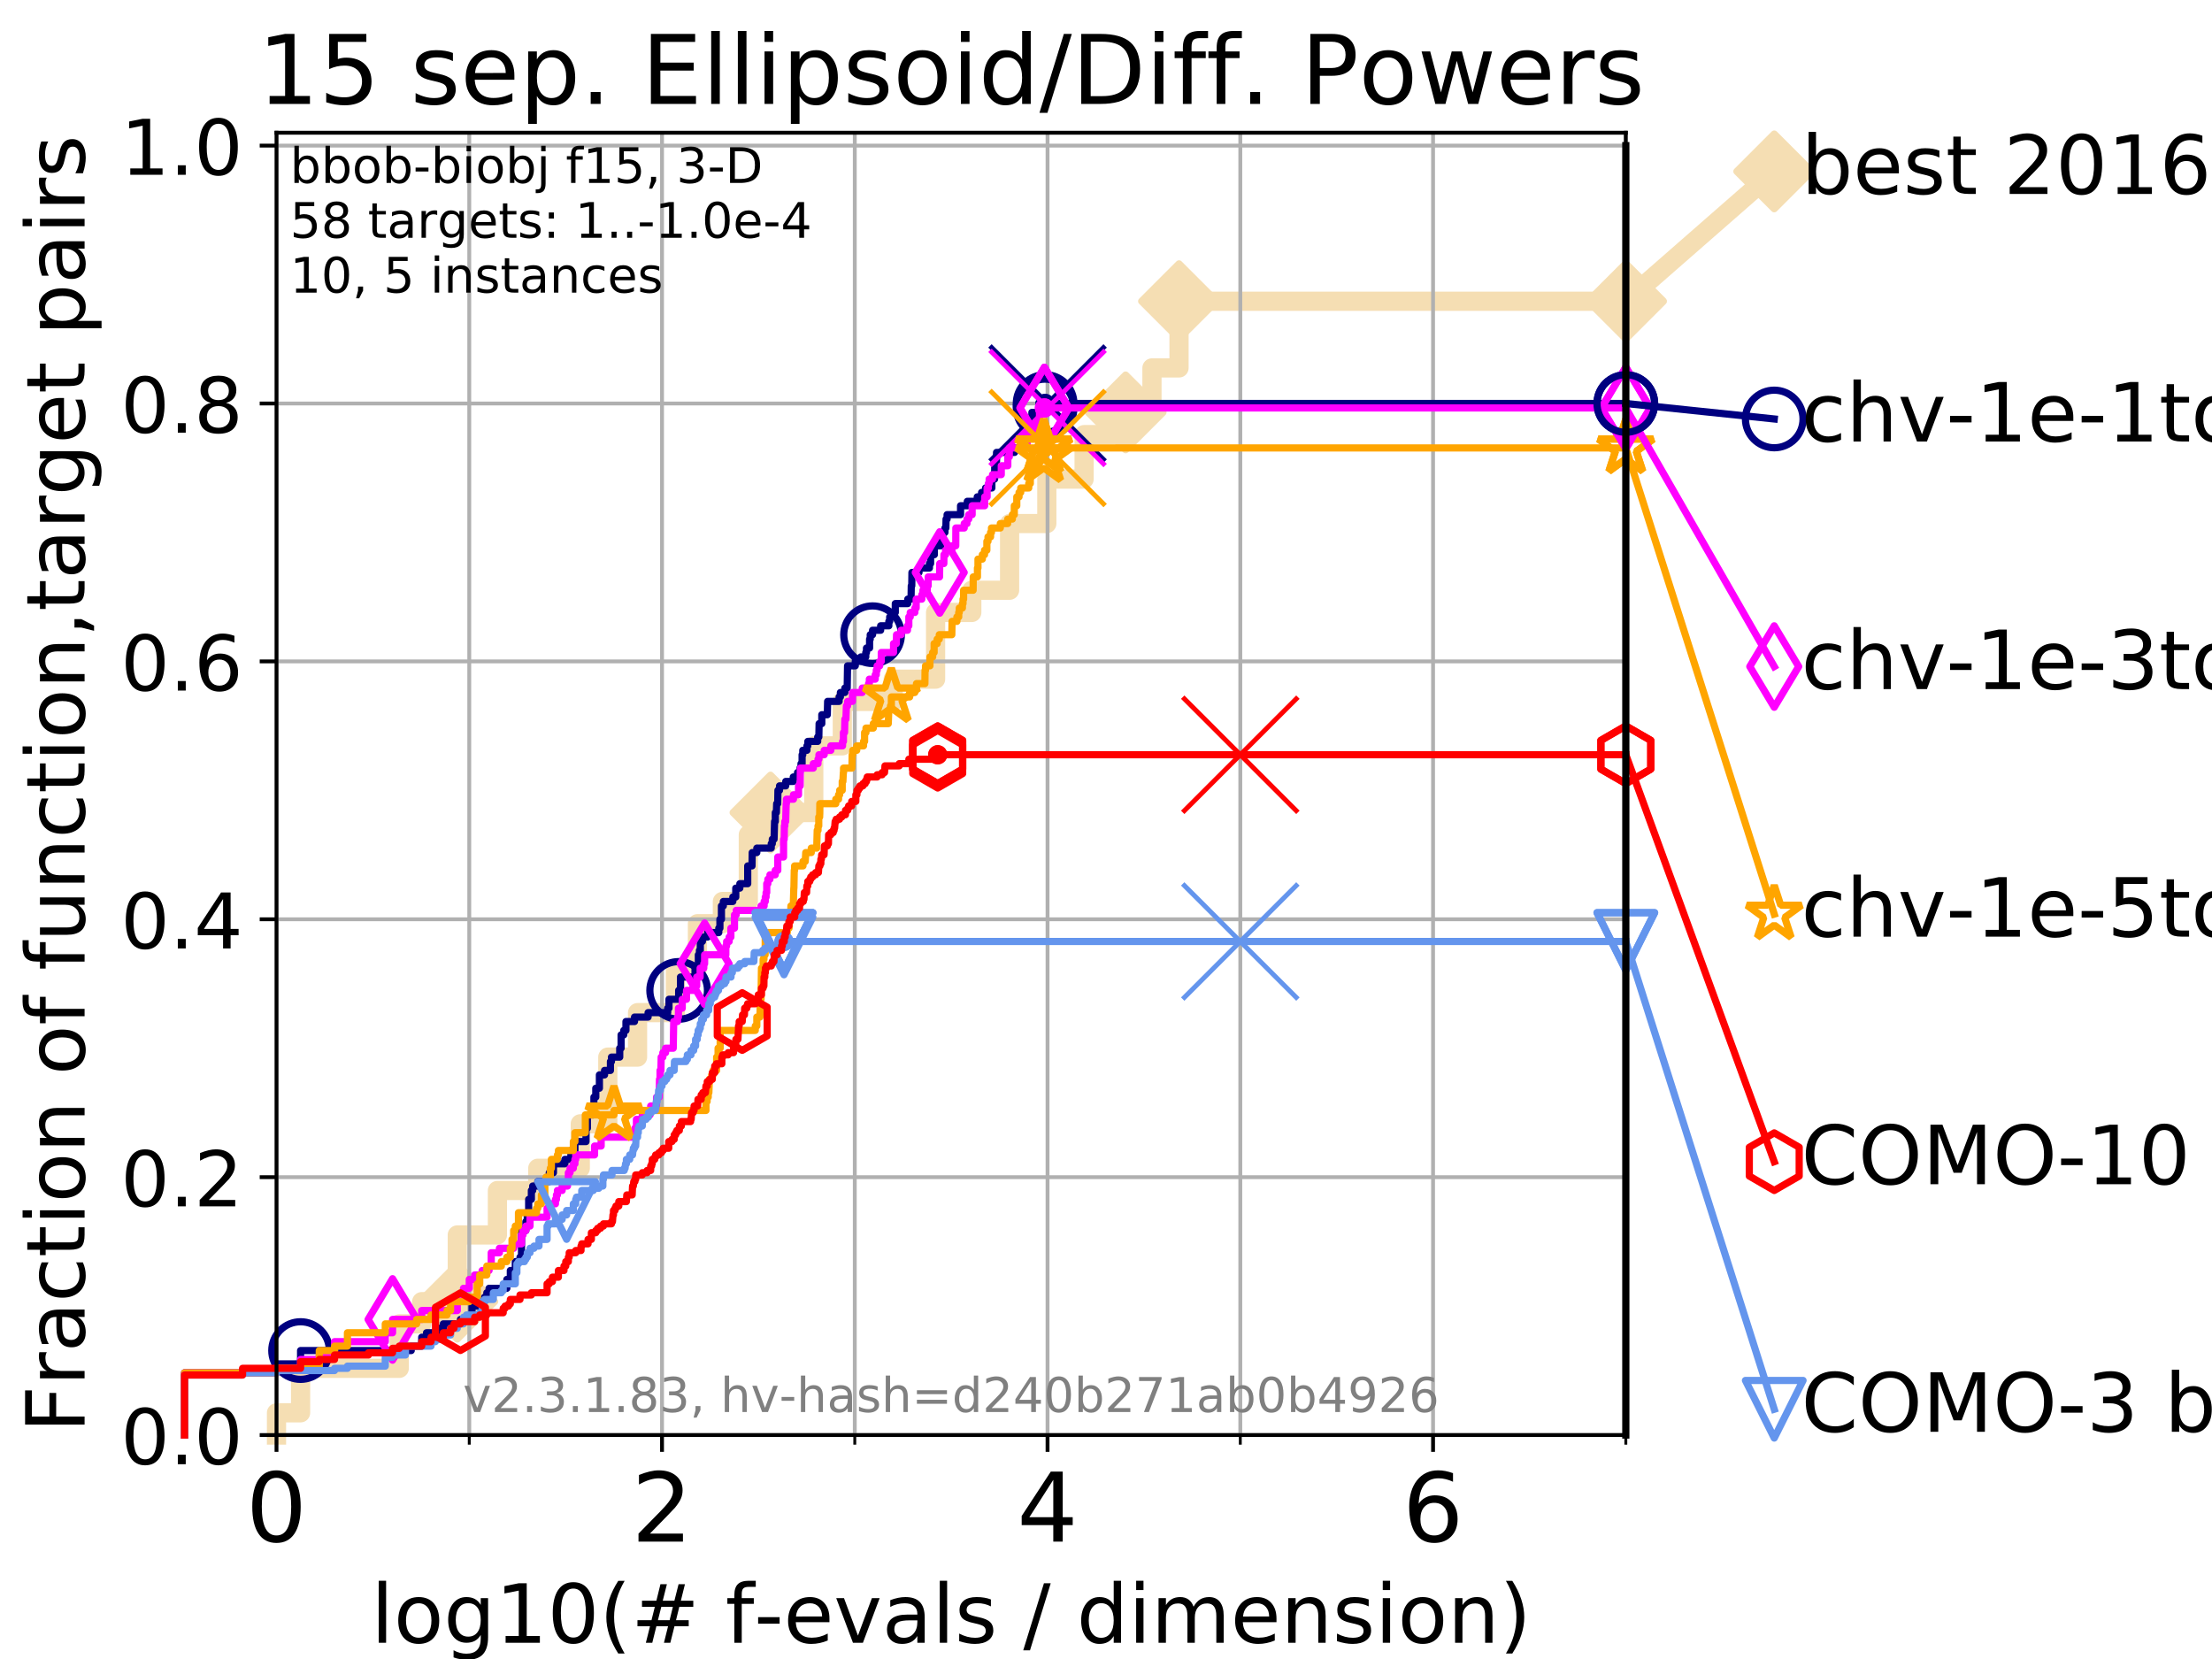 <?xml version="1.0" encoding="utf-8" standalone="no"?>
<!DOCTYPE svg PUBLIC "-//W3C//DTD SVG 1.1//EN"
  "http://www.w3.org/Graphics/SVG/1.1/DTD/svg11.dtd">
<!-- Created with matplotlib (https://matplotlib.org/) -->
<svg height="345.6pt" version="1.1" viewBox="0 0 460.8 345.6" width="460.8pt" xmlns="http://www.w3.org/2000/svg" xmlns:xlink="http://www.w3.org/1999/xlink">
 <defs>
  <style type="text/css">
*{stroke-linecap:butt;stroke-linejoin:round;}
  </style>
 </defs>
 <g id="figure_1">
  <g id="patch_1">
   <path d="M 0 345.6 
L 460.8 345.6 
L 460.8 0 
L 0 0 
z
" style="fill:#ffffff;"/>
  </g>
  <g id="axes_1">
   <g id="patch_2">
    <path d="M 57.6 298.944 
L 338.688 298.944 
L 338.688 27.648 
L 57.6 27.648 
z
" style="fill:#ffffff;"/>
   </g>
   <g id="line2d_1">
    <path d="M 57.6 298.944 
L 57.6 294.313 
L 62.617 294.313 
L 62.617 285.05 
L 83.172 285.05 
L 83.172 275.788 
L 87.85 275.788 
L 87.85 271.157 
L 95.26 271.157 
L 95.26 257.263 
L 103.623 257.263 
L 103.623 248.001 
L 112.026 248.001 
L 112.026 243.37 
L 120.883 243.37 
L 120.883 234.107 
L 126.618 234.107 
L 126.618 220.214 
L 132.816 220.214 
L 132.816 210.951 
L 140.699 210.951 
L 140.699 201.689 
L 145.289 201.689 
L 145.289 192.426 
L 150.486 192.426 
L 150.486 187.795 
L 155.887 187.795 
L 155.887 173.901 
L 160.506 173.901 
L 160.506 169.27 
L 169.522 169.27 
L 169.522 155.377 
L 175.47 155.377 
L 175.47 146.114 
L 186.058 146.114 
L 186.058 141.483 
L 194.901 141.483 
L 194.901 127.589 
L 202.442 127.589 
L 202.442 122.958 
L 210.317 122.958 
L 210.317 109.065 
L 218.071 109.065 
L 218.071 99.802 
L 225.839 99.802 
L 225.839 90.54 
L 234.483 90.54 
L 234.483 85.909 
L 239.975 85.909 
L 239.975 76.646 
L 245.612 76.646 
L 245.612 62.753 
L 338.688 62.753 
" style="fill:none;stroke:#f5deb3;stroke-linecap:square;stroke-width:4;"/>
   </g>
   <g id="line2d_2">
    <defs>
     <path d="M 0 7.778 
L 7.778 0 
L 0 -7.778 
L -7.778 0 
z
" id="mab12c03b54" style="stroke:#f5deb3;stroke-linejoin:miter;stroke-width:1.5;"/>
    </defs>
    <g>
     <use style="fill:#f5deb3;stroke:#f5deb3;stroke-linejoin:miter;stroke-width:1.5;" x="95.26" xlink:href="#mab12c03b54" y="271.157"/>
     <use style="fill:#f5deb3;stroke:#f5deb3;stroke-linejoin:miter;stroke-width:1.5;" x="160.506" xlink:href="#mab12c03b54" y="169.27"/>
     <use style="fill:#f5deb3;stroke:#f5deb3;stroke-linejoin:miter;stroke-width:1.5;" x="234.483" xlink:href="#mab12c03b54" y="85.909"/>
     <use style="fill:#f5deb3;stroke:#f5deb3;stroke-linejoin:miter;stroke-width:1.5;" x="245.612" xlink:href="#mab12c03b54" y="62.753"/>
     <use style="fill:#f5deb3;stroke:#f5deb3;stroke-linejoin:miter;stroke-width:1.5;" x="338.688" xlink:href="#mab12c03b54" y="62.753"/>
    </g>
   </g>
   <g id="line2d_3">
    <path style="fill:none;stroke:#f5deb3;stroke-linecap:square;stroke-width:4;"/>
    <g/>
   </g>
   <g id="line2d_4">
    <path d="M 338.688 62.753 
L 369.608 35.706 
" style="fill:none;stroke:#f5deb3;stroke-linecap:square;stroke-width:4;"/>
    <g>
     <use style="fill:#f5deb3;stroke:#f5deb3;stroke-linejoin:miter;stroke-width:1.5;" x="338.688" xlink:href="#mab12c03b54" y="62.753"/>
     <use style="fill:#f5deb3;stroke:#f5deb3;stroke-linejoin:miter;stroke-width:1.5;" x="369.608" xlink:href="#mab12c03b54" y="35.706"/>
    </g>
   </g>
   <g id="matplotlib.axis_1">
    <g id="xtick_1">
     <g id="line2d_5">
      <path clip-path="url(#pcb978574fa)" d="M 57.6 298.944 
L 57.6 27.648 
" style="fill:none;stroke:#b0b0b0;stroke-linecap:square;stroke-width:0.8;"/>
     </g>
     <g id="line2d_6">
      <defs>
       <path d="M 0 0 
L 0 3.5 
" id="maefcd55f67" style="stroke:#000000;stroke-width:0.8;"/>
      </defs>
      <g>
       <use style="stroke:#000000;stroke-width:0.8;" x="57.6" xlink:href="#maefcd55f67" y="298.944"/>
      </g>
     </g>
     <g id="text_1">
      <!-- 0 -->
      <defs>
       <path d="M 31.781 66.406 
Q 24.172 66.406 20.328 58.906 
Q 16.5 51.422 16.5 36.375 
Q 16.5 21.391 20.328 13.891 
Q 24.172 6.391 31.781 6.391 
Q 39.453 6.391 43.281 13.891 
Q 47.125 21.391 47.125 36.375 
Q 47.125 51.422 43.281 58.906 
Q 39.453 66.406 31.781 66.406 
z
M 31.781 74.219 
Q 44.047 74.219 50.516 64.516 
Q 56.984 54.828 56.984 36.375 
Q 56.984 17.969 50.516 8.266 
Q 44.047 -1.422 31.781 -1.422 
Q 19.531 -1.422 13.062 8.266 
Q 6.594 17.969 6.594 36.375 
Q 6.594 54.828 13.062 64.516 
Q 19.531 74.219 31.781 74.219 
z
" id="DejaVuSans-48"/>
      </defs>
      <g transform="translate(51.237 321.141)scale(0.2 -0.2)">
       <use xlink:href="#DejaVuSans-48"/>
      </g>
     </g>
    </g>
    <g id="xtick_2">
     <g id="line2d_7">
      <path clip-path="url(#pcb978574fa)" d="M 137.911 298.944 
L 137.911 27.648 
" style="fill:none;stroke:#b0b0b0;stroke-linecap:square;stroke-width:0.8;"/>
     </g>
     <g id="line2d_8">
      <g>
       <use style="stroke:#000000;stroke-width:0.8;" x="137.911" xlink:href="#maefcd55f67" y="298.944"/>
      </g>
     </g>
     <g id="text_2">
      <!-- 2 -->
      <defs>
       <path d="M 19.188 8.297 
L 53.609 8.297 
L 53.609 0 
L 7.328 0 
L 7.328 8.297 
Q 12.938 14.109 22.625 23.891 
Q 32.328 33.688 34.812 36.531 
Q 39.547 41.844 41.422 45.531 
Q 43.312 49.219 43.312 52.781 
Q 43.312 58.594 39.234 62.25 
Q 35.156 65.922 28.609 65.922 
Q 23.969 65.922 18.812 64.312 
Q 13.672 62.703 7.812 59.422 
L 7.812 69.391 
Q 13.766 71.781 18.938 73 
Q 24.125 74.219 28.422 74.219 
Q 39.75 74.219 46.484 68.547 
Q 53.219 62.891 53.219 53.422 
Q 53.219 48.922 51.531 44.891 
Q 49.859 40.875 45.406 35.406 
Q 44.188 33.984 37.641 27.219 
Q 31.109 20.453 19.188 8.297 
z
" id="DejaVuSans-50"/>
      </defs>
      <g transform="translate(131.548 321.141)scale(0.2 -0.2)">
       <use xlink:href="#DejaVuSans-50"/>
      </g>
     </g>
    </g>
    <g id="xtick_3">
     <g id="line2d_9">
      <path clip-path="url(#pcb978574fa)" d="M 218.222 298.944 
L 218.222 27.648 
" style="fill:none;stroke:#b0b0b0;stroke-linecap:square;stroke-width:0.8;"/>
     </g>
     <g id="line2d_10">
      <g>
       <use style="stroke:#000000;stroke-width:0.8;" x="218.222" xlink:href="#maefcd55f67" y="298.944"/>
      </g>
     </g>
     <g id="text_3">
      <!-- 4 -->
      <defs>
       <path d="M 37.797 64.312 
L 12.891 25.391 
L 37.797 25.391 
z
M 35.203 72.906 
L 47.609 72.906 
L 47.609 25.391 
L 58.016 25.391 
L 58.016 17.188 
L 47.609 17.188 
L 47.609 0 
L 37.797 0 
L 37.797 17.188 
L 4.891 17.188 
L 4.891 26.703 
z
" id="DejaVuSans-52"/>
      </defs>
      <g transform="translate(211.859 321.141)scale(0.2 -0.2)">
       <use xlink:href="#DejaVuSans-52"/>
      </g>
     </g>
    </g>
    <g id="xtick_4">
     <g id="line2d_11">
      <path clip-path="url(#pcb978574fa)" d="M 298.533 298.944 
L 298.533 27.648 
" style="fill:none;stroke:#b0b0b0;stroke-linecap:square;stroke-width:0.8;"/>
     </g>
     <g id="line2d_12">
      <g>
       <use style="stroke:#000000;stroke-width:0.8;" x="298.533" xlink:href="#maefcd55f67" y="298.944"/>
      </g>
     </g>
     <g id="text_4">
      <!-- 6 -->
      <defs>
       <path d="M 33.016 40.375 
Q 26.375 40.375 22.484 35.828 
Q 18.609 31.297 18.609 23.391 
Q 18.609 15.531 22.484 10.953 
Q 26.375 6.391 33.016 6.391 
Q 39.656 6.391 43.531 10.953 
Q 47.406 15.531 47.406 23.391 
Q 47.406 31.297 43.531 35.828 
Q 39.656 40.375 33.016 40.375 
z
M 52.594 71.297 
L 52.594 62.312 
Q 48.875 64.062 45.094 64.984 
Q 41.312 65.922 37.594 65.922 
Q 27.828 65.922 22.672 59.328 
Q 17.531 52.734 16.797 39.406 
Q 19.672 43.656 24.016 45.922 
Q 28.375 48.188 33.594 48.188 
Q 44.578 48.188 50.953 41.516 
Q 57.328 34.859 57.328 23.391 
Q 57.328 12.156 50.688 5.359 
Q 44.047 -1.422 33.016 -1.422 
Q 20.359 -1.422 13.672 8.266 
Q 6.984 17.969 6.984 36.375 
Q 6.984 53.656 15.188 63.938 
Q 23.391 74.219 37.203 74.219 
Q 40.922 74.219 44.703 73.484 
Q 48.484 72.75 52.594 71.297 
z
" id="DejaVuSans-54"/>
      </defs>
      <g transform="translate(292.17 321.141)scale(0.2 -0.2)">
       <use xlink:href="#DejaVuSans-54"/>
      </g>
     </g>
    </g>
    <g id="xtick_5">
     <g id="line2d_13">
      <path clip-path="url(#pcb978574fa)" d="M 97.755 298.944 
L 97.755 27.648 
" style="fill:none;stroke:#b0b0b0;stroke-linecap:square;stroke-width:0.8;"/>
     </g>
     <g id="line2d_14">
      <defs>
       <path d="M 0 0 
L 0 2 
" id="m6d76e3a228" style="stroke:#000000;stroke-width:0.6;"/>
      </defs>
      <g>
       <use style="stroke:#000000;stroke-width:0.6;" x="97.755" xlink:href="#m6d76e3a228" y="298.944"/>
      </g>
     </g>
    </g>
    <g id="xtick_6">
     <g id="line2d_15">
      <path clip-path="url(#pcb978574fa)" d="M 178.066 298.944 
L 178.066 27.648 
" style="fill:none;stroke:#b0b0b0;stroke-linecap:square;stroke-width:0.8;"/>
     </g>
     <g id="line2d_16">
      <g>
       <use style="stroke:#000000;stroke-width:0.6;" x="178.066" xlink:href="#m6d76e3a228" y="298.944"/>
      </g>
     </g>
    </g>
    <g id="xtick_7">
     <g id="line2d_17">
      <path clip-path="url(#pcb978574fa)" d="M 258.377 298.944 
L 258.377 27.648 
" style="fill:none;stroke:#b0b0b0;stroke-linecap:square;stroke-width:0.8;"/>
     </g>
     <g id="line2d_18">
      <g>
       <use style="stroke:#000000;stroke-width:0.6;" x="258.377" xlink:href="#m6d76e3a228" y="298.944"/>
      </g>
     </g>
    </g>
    <g id="xtick_8">
     <g id="line2d_19">
      <path clip-path="url(#pcb978574fa)" d="M 338.688 298.944 
L 338.688 27.648 
" style="fill:none;stroke:#b0b0b0;stroke-linecap:square;stroke-width:0.8;"/>
     </g>
     <g id="line2d_20">
      <g>
       <use style="stroke:#000000;stroke-width:0.6;" x="338.688" xlink:href="#m6d76e3a228" y="298.944"/>
      </g>
     </g>
    </g>
    <g id="text_5">
     <!-- log10(# f-evals / dimension) -->
     <defs>
      <path d="M 9.422 75.984 
L 18.406 75.984 
L 18.406 0 
L 9.422 0 
z
" id="DejaVuSans-108"/>
      <path d="M 30.609 48.391 
Q 23.391 48.391 19.188 42.75 
Q 14.984 37.109 14.984 27.297 
Q 14.984 17.484 19.156 11.844 
Q 23.344 6.203 30.609 6.203 
Q 37.797 6.203 41.984 11.859 
Q 46.188 17.531 46.188 27.297 
Q 46.188 37.016 41.984 42.703 
Q 37.797 48.391 30.609 48.391 
z
M 30.609 56 
Q 42.328 56 49.016 48.375 
Q 55.719 40.766 55.719 27.297 
Q 55.719 13.875 49.016 6.219 
Q 42.328 -1.422 30.609 -1.422 
Q 18.844 -1.422 12.172 6.219 
Q 5.516 13.875 5.516 27.297 
Q 5.516 40.766 12.172 48.375 
Q 18.844 56 30.609 56 
z
" id="DejaVuSans-111"/>
      <path d="M 45.406 27.984 
Q 45.406 37.75 41.375 43.109 
Q 37.359 48.484 30.078 48.484 
Q 22.859 48.484 18.828 43.109 
Q 14.797 37.75 14.797 27.984 
Q 14.797 18.266 18.828 12.891 
Q 22.859 7.516 30.078 7.516 
Q 37.359 7.516 41.375 12.891 
Q 45.406 18.266 45.406 27.984 
z
M 54.391 6.781 
Q 54.391 -7.172 48.188 -13.984 
Q 42 -20.797 29.203 -20.797 
Q 24.469 -20.797 20.266 -20.094 
Q 16.062 -19.391 12.109 -17.922 
L 12.109 -9.188 
Q 16.062 -11.328 19.922 -12.344 
Q 23.781 -13.375 27.781 -13.375 
Q 36.625 -13.375 41.016 -8.766 
Q 45.406 -4.156 45.406 5.172 
L 45.406 9.625 
Q 42.625 4.781 38.281 2.391 
Q 33.938 0 27.875 0 
Q 17.828 0 11.672 7.656 
Q 5.516 15.328 5.516 27.984 
Q 5.516 40.672 11.672 48.328 
Q 17.828 56 27.875 56 
Q 33.938 56 38.281 53.609 
Q 42.625 51.219 45.406 46.391 
L 45.406 54.688 
L 54.391 54.688 
z
" id="DejaVuSans-103"/>
      <path d="M 12.406 8.297 
L 28.516 8.297 
L 28.516 63.922 
L 10.984 60.406 
L 10.984 69.391 
L 28.422 72.906 
L 38.281 72.906 
L 38.281 8.297 
L 54.391 8.297 
L 54.391 0 
L 12.406 0 
z
" id="DejaVuSans-49"/>
      <path d="M 31 75.875 
Q 24.469 64.656 21.281 53.656 
Q 18.109 42.672 18.109 31.391 
Q 18.109 20.125 21.312 9.062 
Q 24.516 -2 31 -13.188 
L 23.188 -13.188 
Q 15.875 -1.703 12.234 9.375 
Q 8.594 20.453 8.594 31.391 
Q 8.594 42.281 12.203 53.312 
Q 15.828 64.359 23.188 75.875 
z
" id="DejaVuSans-40"/>
      <path d="M 51.125 44 
L 36.922 44 
L 32.812 27.688 
L 47.125 27.688 
z
M 43.797 71.781 
L 38.719 51.516 
L 52.984 51.516 
L 58.109 71.781 
L 65.922 71.781 
L 60.891 51.516 
L 76.125 51.516 
L 76.125 44 
L 58.984 44 
L 54.984 27.688 
L 70.516 27.688 
L 70.516 20.219 
L 53.078 20.219 
L 48 0 
L 40.188 0 
L 45.219 20.219 
L 30.906 20.219 
L 25.875 0 
L 18.016 0 
L 23.094 20.219 
L 7.719 20.219 
L 7.719 27.688 
L 24.906 27.688 
L 29 44 
L 13.281 44 
L 13.281 51.516 
L 30.906 51.516 
L 35.891 71.781 
z
" id="DejaVuSans-35"/>
      <path id="DejaVuSans-32"/>
      <path d="M 37.109 75.984 
L 37.109 68.5 
L 28.516 68.5 
Q 23.688 68.5 21.797 66.547 
Q 19.922 64.594 19.922 59.516 
L 19.922 54.688 
L 34.719 54.688 
L 34.719 47.703 
L 19.922 47.703 
L 19.922 0 
L 10.891 0 
L 10.891 47.703 
L 2.297 47.703 
L 2.297 54.688 
L 10.891 54.688 
L 10.891 58.5 
Q 10.891 67.625 15.141 71.797 
Q 19.391 75.984 28.609 75.984 
z
" id="DejaVuSans-102"/>
      <path d="M 4.891 31.391 
L 31.203 31.391 
L 31.203 23.391 
L 4.891 23.391 
z
" id="DejaVuSans-45"/>
      <path d="M 56.203 29.594 
L 56.203 25.203 
L 14.891 25.203 
Q 15.484 15.922 20.484 11.062 
Q 25.484 6.203 34.422 6.203 
Q 39.594 6.203 44.453 7.469 
Q 49.312 8.734 54.109 11.281 
L 54.109 2.781 
Q 49.266 0.734 44.188 -0.344 
Q 39.109 -1.422 33.891 -1.422 
Q 20.797 -1.422 13.156 6.188 
Q 5.516 13.812 5.516 26.812 
Q 5.516 40.234 12.766 48.109 
Q 20.016 56 32.328 56 
Q 43.359 56 49.781 48.891 
Q 56.203 41.797 56.203 29.594 
z
M 47.219 32.234 
Q 47.125 39.594 43.094 43.984 
Q 39.062 48.391 32.422 48.391 
Q 24.906 48.391 20.391 44.141 
Q 15.875 39.891 15.188 32.172 
z
" id="DejaVuSans-101"/>
      <path d="M 2.984 54.688 
L 12.5 54.688 
L 29.594 8.797 
L 46.688 54.688 
L 56.203 54.688 
L 35.688 0 
L 23.484 0 
z
" id="DejaVuSans-118"/>
      <path d="M 34.281 27.484 
Q 23.391 27.484 19.188 25 
Q 14.984 22.516 14.984 16.5 
Q 14.984 11.719 18.141 8.906 
Q 21.297 6.109 26.703 6.109 
Q 34.188 6.109 38.703 11.406 
Q 43.219 16.703 43.219 25.484 
L 43.219 27.484 
z
M 52.203 31.203 
L 52.203 0 
L 43.219 0 
L 43.219 8.297 
Q 40.141 3.328 35.547 0.953 
Q 30.953 -1.422 24.312 -1.422 
Q 15.922 -1.422 10.953 3.297 
Q 6 8.016 6 15.922 
Q 6 25.141 12.172 29.828 
Q 18.359 34.516 30.609 34.516 
L 43.219 34.516 
L 43.219 35.406 
Q 43.219 41.609 39.141 45 
Q 35.062 48.391 27.688 48.391 
Q 23 48.391 18.547 47.266 
Q 14.109 46.141 10.016 43.891 
L 10.016 52.203 
Q 14.938 54.109 19.578 55.047 
Q 24.219 56 28.609 56 
Q 40.484 56 46.344 49.844 
Q 52.203 43.703 52.203 31.203 
z
" id="DejaVuSans-97"/>
      <path d="M 44.281 53.078 
L 44.281 44.578 
Q 40.484 46.531 36.375 47.5 
Q 32.281 48.484 27.875 48.484 
Q 21.188 48.484 17.844 46.438 
Q 14.5 44.391 14.5 40.281 
Q 14.5 37.156 16.891 35.375 
Q 19.281 33.594 26.516 31.984 
L 29.594 31.297 
Q 39.156 29.25 43.188 25.516 
Q 47.219 21.781 47.219 15.094 
Q 47.219 7.469 41.188 3.016 
Q 35.156 -1.422 24.609 -1.422 
Q 20.219 -1.422 15.453 -0.562 
Q 10.688 0.297 5.422 2 
L 5.422 11.281 
Q 10.406 8.688 15.234 7.391 
Q 20.062 6.109 24.812 6.109 
Q 31.156 6.109 34.562 8.281 
Q 37.984 10.453 37.984 14.406 
Q 37.984 18.062 35.516 20.016 
Q 33.062 21.969 24.703 23.781 
L 21.578 24.516 
Q 13.234 26.266 9.516 29.906 
Q 5.812 33.547 5.812 39.891 
Q 5.812 47.609 11.281 51.797 
Q 16.75 56 26.812 56 
Q 31.781 56 36.172 55.266 
Q 40.578 54.547 44.281 53.078 
z
" id="DejaVuSans-115"/>
      <path d="M 25.391 72.906 
L 33.688 72.906 
L 8.297 -9.281 
L 0 -9.281 
z
" id="DejaVuSans-47"/>
      <path d="M 45.406 46.391 
L 45.406 75.984 
L 54.391 75.984 
L 54.391 0 
L 45.406 0 
L 45.406 8.203 
Q 42.578 3.328 38.25 0.953 
Q 33.938 -1.422 27.875 -1.422 
Q 17.969 -1.422 11.734 6.484 
Q 5.516 14.406 5.516 27.297 
Q 5.516 40.188 11.734 48.094 
Q 17.969 56 27.875 56 
Q 33.938 56 38.25 53.625 
Q 42.578 51.266 45.406 46.391 
z
M 14.797 27.297 
Q 14.797 17.391 18.875 11.75 
Q 22.953 6.109 30.078 6.109 
Q 37.203 6.109 41.297 11.75 
Q 45.406 17.391 45.406 27.297 
Q 45.406 37.203 41.297 42.844 
Q 37.203 48.484 30.078 48.484 
Q 22.953 48.484 18.875 42.844 
Q 14.797 37.203 14.797 27.297 
z
" id="DejaVuSans-100"/>
      <path d="M 9.422 54.688 
L 18.406 54.688 
L 18.406 0 
L 9.422 0 
z
M 9.422 75.984 
L 18.406 75.984 
L 18.406 64.594 
L 9.422 64.594 
z
" id="DejaVuSans-105"/>
      <path d="M 52 44.188 
Q 55.375 50.25 60.062 53.125 
Q 64.75 56 71.094 56 
Q 79.641 56 84.281 50.016 
Q 88.922 44.047 88.922 33.016 
L 88.922 0 
L 79.891 0 
L 79.891 32.719 
Q 79.891 40.578 77.094 44.375 
Q 74.312 48.188 68.609 48.188 
Q 61.625 48.188 57.562 43.547 
Q 53.516 38.922 53.516 30.906 
L 53.516 0 
L 44.484 0 
L 44.484 32.719 
Q 44.484 40.625 41.703 44.406 
Q 38.922 48.188 33.109 48.188 
Q 26.219 48.188 22.156 43.531 
Q 18.109 38.875 18.109 30.906 
L 18.109 0 
L 9.078 0 
L 9.078 54.688 
L 18.109 54.688 
L 18.109 46.188 
Q 21.188 51.219 25.484 53.609 
Q 29.781 56 35.688 56 
Q 41.656 56 45.828 52.969 
Q 50 49.953 52 44.188 
z
" id="DejaVuSans-109"/>
      <path d="M 54.891 33.016 
L 54.891 0 
L 45.906 0 
L 45.906 32.719 
Q 45.906 40.484 42.875 44.328 
Q 39.844 48.188 33.797 48.188 
Q 26.516 48.188 22.312 43.547 
Q 18.109 38.922 18.109 30.906 
L 18.109 0 
L 9.078 0 
L 9.078 54.688 
L 18.109 54.688 
L 18.109 46.188 
Q 21.344 51.125 25.703 53.562 
Q 30.078 56 35.797 56 
Q 45.219 56 50.047 50.172 
Q 54.891 44.344 54.891 33.016 
z
" id="DejaVuSans-110"/>
      <path d="M 8.016 75.875 
L 15.828 75.875 
Q 23.141 64.359 26.781 53.312 
Q 30.422 42.281 30.422 31.391 
Q 30.422 20.453 26.781 9.375 
Q 23.141 -1.703 15.828 -13.188 
L 8.016 -13.188 
Q 14.5 -2 17.703 9.062 
Q 20.906 20.125 20.906 31.391 
Q 20.906 42.672 17.703 53.656 
Q 14.5 64.656 8.016 75.875 
z
" id="DejaVuSans-41"/>
     </defs>
     <g transform="translate(77.303 342.218)scale(0.17 -0.17)">
      <use xlink:href="#DejaVuSans-108"/>
      <use x="27.783" xlink:href="#DejaVuSans-111"/>
      <use x="88.965" xlink:href="#DejaVuSans-103"/>
      <use x="152.441" xlink:href="#DejaVuSans-49"/>
      <use x="216.064" xlink:href="#DejaVuSans-48"/>
      <use x="279.688" xlink:href="#DejaVuSans-40"/>
      <use x="318.701" xlink:href="#DejaVuSans-35"/>
      <use x="402.49" xlink:href="#DejaVuSans-32"/>
      <use x="434.277" xlink:href="#DejaVuSans-102"/>
      <use x="469.404" xlink:href="#DejaVuSans-45"/>
      <use x="505.488" xlink:href="#DejaVuSans-101"/>
      <use x="567.012" xlink:href="#DejaVuSans-118"/>
      <use x="626.191" xlink:href="#DejaVuSans-97"/>
      <use x="687.471" xlink:href="#DejaVuSans-108"/>
      <use x="715.254" xlink:href="#DejaVuSans-115"/>
      <use x="767.354" xlink:href="#DejaVuSans-32"/>
      <use x="799.141" xlink:href="#DejaVuSans-47"/>
      <use x="832.832" xlink:href="#DejaVuSans-32"/>
      <use x="864.619" xlink:href="#DejaVuSans-100"/>
      <use x="928.096" xlink:href="#DejaVuSans-105"/>
      <use x="955.879" xlink:href="#DejaVuSans-109"/>
      <use x="1053.291" xlink:href="#DejaVuSans-101"/>
      <use x="1114.814" xlink:href="#DejaVuSans-110"/>
      <use x="1178.193" xlink:href="#DejaVuSans-115"/>
      <use x="1230.293" xlink:href="#DejaVuSans-105"/>
      <use x="1258.076" xlink:href="#DejaVuSans-111"/>
      <use x="1319.258" xlink:href="#DejaVuSans-110"/>
      <use x="1382.637" xlink:href="#DejaVuSans-41"/>
     </g>
    </g>
   </g>
   <g id="matplotlib.axis_2">
    <g id="ytick_1">
     <g id="line2d_21">
      <path clip-path="url(#pcb978574fa)" d="M 57.6 298.944 
L 338.688 298.944 
" style="fill:none;stroke:#b0b0b0;stroke-linecap:square;stroke-width:0.8;"/>
     </g>
     <g id="line2d_22">
      <defs>
       <path d="M 0 0 
L -3.5 0 
" id="md6948217c3" style="stroke:#000000;stroke-width:0.8;"/>
      </defs>
      <g>
       <use style="stroke:#000000;stroke-width:0.8;" x="57.6" xlink:href="#md6948217c3" y="298.944"/>
      </g>
     </g>
     <g id="text_6">
      <!-- 0.0 -->
      <defs>
       <path d="M 10.688 12.406 
L 21 12.406 
L 21 0 
L 10.688 0 
z
" id="DejaVuSans-46"/>
      </defs>
      <g transform="translate(25.155 305.023)scale(0.16 -0.16)">
       <use xlink:href="#DejaVuSans-48"/>
       <use x="63.623" xlink:href="#DejaVuSans-46"/>
       <use x="95.41" xlink:href="#DejaVuSans-48"/>
      </g>
     </g>
    </g>
    <g id="ytick_2">
     <g id="line2d_23">
      <path clip-path="url(#pcb978574fa)" d="M 57.6 245.222 
L 338.688 245.222 
" style="fill:none;stroke:#b0b0b0;stroke-linecap:square;stroke-width:0.8;"/>
     </g>
     <g id="line2d_24">
      <g>
       <use style="stroke:#000000;stroke-width:0.8;" x="57.6" xlink:href="#md6948217c3" y="245.222"/>
      </g>
     </g>
     <g id="text_7">
      <!-- 0.2 -->
      <g transform="translate(25.155 251.301)scale(0.16 -0.16)">
       <use xlink:href="#DejaVuSans-48"/>
       <use x="63.623" xlink:href="#DejaVuSans-46"/>
       <use x="95.41" xlink:href="#DejaVuSans-50"/>
      </g>
     </g>
    </g>
    <g id="ytick_3">
     <g id="line2d_25">
      <path clip-path="url(#pcb978574fa)" d="M 57.6 191.5 
L 338.688 191.5 
" style="fill:none;stroke:#b0b0b0;stroke-linecap:square;stroke-width:0.8;"/>
     </g>
     <g id="line2d_26">
      <g>
       <use style="stroke:#000000;stroke-width:0.8;" x="57.6" xlink:href="#md6948217c3" y="191.5"/>
      </g>
     </g>
     <g id="text_8">
      <!-- 0.4 -->
      <g transform="translate(25.155 197.579)scale(0.16 -0.16)">
       <use xlink:href="#DejaVuSans-48"/>
       <use x="63.623" xlink:href="#DejaVuSans-46"/>
       <use x="95.41" xlink:href="#DejaVuSans-52"/>
      </g>
     </g>
    </g>
    <g id="ytick_4">
     <g id="line2d_27">
      <path clip-path="url(#pcb978574fa)" d="M 57.6 137.778 
L 338.688 137.778 
" style="fill:none;stroke:#b0b0b0;stroke-linecap:square;stroke-width:0.8;"/>
     </g>
     <g id="line2d_28">
      <g>
       <use style="stroke:#000000;stroke-width:0.8;" x="57.6" xlink:href="#md6948217c3" y="137.778"/>
      </g>
     </g>
     <g id="text_9">
      <!-- 0.6 -->
      <g transform="translate(25.155 143.857)scale(0.16 -0.16)">
       <use xlink:href="#DejaVuSans-48"/>
       <use x="63.623" xlink:href="#DejaVuSans-46"/>
       <use x="95.41" xlink:href="#DejaVuSans-54"/>
      </g>
     </g>
    </g>
    <g id="ytick_5">
     <g id="line2d_29">
      <path clip-path="url(#pcb978574fa)" d="M 57.6 84.056 
L 338.688 84.056 
" style="fill:none;stroke:#b0b0b0;stroke-linecap:square;stroke-width:0.8;"/>
     </g>
     <g id="line2d_30">
      <g>
       <use style="stroke:#000000;stroke-width:0.8;" x="57.6" xlink:href="#md6948217c3" y="84.056"/>
      </g>
     </g>
     <g id="text_10">
      <!-- 0.8 -->
      <defs>
       <path d="M 31.781 34.625 
Q 24.75 34.625 20.719 30.859 
Q 16.703 27.094 16.703 20.516 
Q 16.703 13.922 20.719 10.156 
Q 24.75 6.391 31.781 6.391 
Q 38.812 6.391 42.859 10.172 
Q 46.922 13.969 46.922 20.516 
Q 46.922 27.094 42.891 30.859 
Q 38.875 34.625 31.781 34.625 
z
M 21.922 38.812 
Q 15.578 40.375 12.031 44.719 
Q 8.5 49.078 8.5 55.328 
Q 8.5 64.062 14.719 69.141 
Q 20.953 74.219 31.781 74.219 
Q 42.672 74.219 48.875 69.141 
Q 55.078 64.062 55.078 55.328 
Q 55.078 49.078 51.531 44.719 
Q 48 40.375 41.703 38.812 
Q 48.828 37.156 52.797 32.312 
Q 56.781 27.484 56.781 20.516 
Q 56.781 9.906 50.312 4.234 
Q 43.844 -1.422 31.781 -1.422 
Q 19.734 -1.422 13.25 4.234 
Q 6.781 9.906 6.781 20.516 
Q 6.781 27.484 10.781 32.312 
Q 14.797 37.156 21.922 38.812 
z
M 18.312 54.391 
Q 18.312 48.734 21.844 45.562 
Q 25.391 42.391 31.781 42.391 
Q 38.141 42.391 41.719 45.562 
Q 45.312 48.734 45.312 54.391 
Q 45.312 60.062 41.719 63.234 
Q 38.141 66.406 31.781 66.406 
Q 25.391 66.406 21.844 63.234 
Q 18.312 60.062 18.312 54.391 
z
" id="DejaVuSans-56"/>
      </defs>
      <g transform="translate(25.155 90.135)scale(0.16 -0.16)">
       <use xlink:href="#DejaVuSans-48"/>
       <use x="63.623" xlink:href="#DejaVuSans-46"/>
       <use x="95.41" xlink:href="#DejaVuSans-56"/>
      </g>
     </g>
    </g>
    <g id="ytick_6">
     <g id="line2d_31">
      <path clip-path="url(#pcb978574fa)" d="M 57.6 30.334 
L 338.688 30.334 
" style="fill:none;stroke:#b0b0b0;stroke-linecap:square;stroke-width:0.8;"/>
     </g>
     <g id="line2d_32">
      <g>
       <use style="stroke:#000000;stroke-width:0.8;" x="57.6" xlink:href="#md6948217c3" y="30.334"/>
      </g>
     </g>
     <g id="text_11">
      <!-- 1.0 -->
      <g transform="translate(25.155 36.413)scale(0.16 -0.16)">
       <use xlink:href="#DejaVuSans-49"/>
       <use x="63.623" xlink:href="#DejaVuSans-46"/>
       <use x="95.41" xlink:href="#DejaVuSans-48"/>
      </g>
     </g>
    </g>
    <g id="text_12">
     <!-- Fraction of function,target pairs -->
     <defs>
      <path d="M 9.812 72.906 
L 51.703 72.906 
L 51.703 64.594 
L 19.672 64.594 
L 19.672 43.109 
L 48.578 43.109 
L 48.578 34.812 
L 19.672 34.812 
L 19.672 0 
L 9.812 0 
z
" id="DejaVuSans-70"/>
      <path d="M 41.109 46.297 
Q 39.594 47.172 37.812 47.578 
Q 36.031 48 33.891 48 
Q 26.266 48 22.188 43.047 
Q 18.109 38.094 18.109 28.812 
L 18.109 0 
L 9.078 0 
L 9.078 54.688 
L 18.109 54.688 
L 18.109 46.188 
Q 20.953 51.172 25.484 53.578 
Q 30.031 56 36.531 56 
Q 37.453 56 38.578 55.875 
Q 39.703 55.766 41.062 55.516 
z
" id="DejaVuSans-114"/>
      <path d="M 48.781 52.594 
L 48.781 44.188 
Q 44.969 46.297 41.141 47.344 
Q 37.312 48.391 33.406 48.391 
Q 24.656 48.391 19.812 42.844 
Q 14.984 37.312 14.984 27.297 
Q 14.984 17.281 19.812 11.734 
Q 24.656 6.203 33.406 6.203 
Q 37.312 6.203 41.141 7.25 
Q 44.969 8.297 48.781 10.406 
L 48.781 2.094 
Q 45.016 0.344 40.984 -0.531 
Q 36.969 -1.422 32.422 -1.422 
Q 20.062 -1.422 12.781 6.344 
Q 5.516 14.109 5.516 27.297 
Q 5.516 40.672 12.859 48.328 
Q 20.219 56 33.016 56 
Q 37.156 56 41.109 55.141 
Q 45.062 54.297 48.781 52.594 
z
" id="DejaVuSans-99"/>
      <path d="M 18.312 70.219 
L 18.312 54.688 
L 36.812 54.688 
L 36.812 47.703 
L 18.312 47.703 
L 18.312 18.016 
Q 18.312 11.328 20.141 9.422 
Q 21.969 7.516 27.594 7.516 
L 36.812 7.516 
L 36.812 0 
L 27.594 0 
Q 17.188 0 13.234 3.875 
Q 9.281 7.766 9.281 18.016 
L 9.281 47.703 
L 2.688 47.703 
L 2.688 54.688 
L 9.281 54.688 
L 9.281 70.219 
z
" id="DejaVuSans-116"/>
      <path d="M 8.5 21.578 
L 8.5 54.688 
L 17.484 54.688 
L 17.484 21.922 
Q 17.484 14.156 20.5 10.266 
Q 23.531 6.391 29.594 6.391 
Q 36.859 6.391 41.078 11.031 
Q 45.312 15.672 45.312 23.688 
L 45.312 54.688 
L 54.297 54.688 
L 54.297 0 
L 45.312 0 
L 45.312 8.406 
Q 42.047 3.422 37.719 1 
Q 33.406 -1.422 27.688 -1.422 
Q 18.266 -1.422 13.375 4.438 
Q 8.5 10.297 8.5 21.578 
z
M 31.109 56 
z
" id="DejaVuSans-117"/>
      <path d="M 11.719 12.406 
L 22.016 12.406 
L 22.016 4 
L 14.016 -11.625 
L 7.719 -11.625 
L 11.719 4 
z
" id="DejaVuSans-44"/>
      <path d="M 18.109 8.203 
L 18.109 -20.797 
L 9.078 -20.797 
L 9.078 54.688 
L 18.109 54.688 
L 18.109 46.391 
Q 20.953 51.266 25.266 53.625 
Q 29.594 56 35.594 56 
Q 45.562 56 51.781 48.094 
Q 58.016 40.188 58.016 27.297 
Q 58.016 14.406 51.781 6.484 
Q 45.562 -1.422 35.594 -1.422 
Q 29.594 -1.422 25.266 0.953 
Q 20.953 3.328 18.109 8.203 
z
M 48.688 27.297 
Q 48.688 37.203 44.609 42.844 
Q 40.531 48.484 33.406 48.484 
Q 26.266 48.484 22.188 42.844 
Q 18.109 37.203 18.109 27.297 
Q 18.109 17.391 22.188 11.75 
Q 26.266 6.109 33.406 6.109 
Q 40.531 6.109 44.609 11.75 
Q 48.688 17.391 48.688 27.297 
z
" id="DejaVuSans-112"/>
     </defs>
     <g transform="translate(17.62 298.435)rotate(-90)scale(0.17 -0.17)">
      <use xlink:href="#DejaVuSans-70"/>
      <use x="57.41" xlink:href="#DejaVuSans-114"/>
      <use x="98.523" xlink:href="#DejaVuSans-97"/>
      <use x="159.803" xlink:href="#DejaVuSans-99"/>
      <use x="214.783" xlink:href="#DejaVuSans-116"/>
      <use x="253.992" xlink:href="#DejaVuSans-105"/>
      <use x="281.775" xlink:href="#DejaVuSans-111"/>
      <use x="342.957" xlink:href="#DejaVuSans-110"/>
      <use x="406.336" xlink:href="#DejaVuSans-32"/>
      <use x="438.123" xlink:href="#DejaVuSans-111"/>
      <use x="499.305" xlink:href="#DejaVuSans-102"/>
      <use x="534.51" xlink:href="#DejaVuSans-32"/>
      <use x="566.297" xlink:href="#DejaVuSans-102"/>
      <use x="601.502" xlink:href="#DejaVuSans-117"/>
      <use x="664.881" xlink:href="#DejaVuSans-110"/>
      <use x="728.26" xlink:href="#DejaVuSans-99"/>
      <use x="783.24" xlink:href="#DejaVuSans-116"/>
      <use x="822.449" xlink:href="#DejaVuSans-105"/>
      <use x="850.232" xlink:href="#DejaVuSans-111"/>
      <use x="911.414" xlink:href="#DejaVuSans-110"/>
      <use x="974.793" xlink:href="#DejaVuSans-44"/>
      <use x="1006.58" xlink:href="#DejaVuSans-116"/>
      <use x="1045.789" xlink:href="#DejaVuSans-97"/>
      <use x="1107.068" xlink:href="#DejaVuSans-114"/>
      <use x="1148.166" xlink:href="#DejaVuSans-103"/>
      <use x="1211.643" xlink:href="#DejaVuSans-101"/>
      <use x="1273.166" xlink:href="#DejaVuSans-116"/>
      <use x="1312.375" xlink:href="#DejaVuSans-32"/>
      <use x="1344.162" xlink:href="#DejaVuSans-112"/>
      <use x="1407.639" xlink:href="#DejaVuSans-97"/>
      <use x="1468.918" xlink:href="#DejaVuSans-105"/>
      <use x="1496.701" xlink:href="#DejaVuSans-114"/>
      <use x="1537.814" xlink:href="#DejaVuSans-115"/>
     </g>
    </g>
   </g>
   <g id="line2d_33">
    <defs>
     <path d="M 0 1.5 
C 0.398 1.5 0.779 1.342 1.061 1.061 
C 1.342 0.779 1.5 0.398 1.5 0 
C 1.5 -0.398 1.342 -0.779 1.061 -1.061 
C 0.779 -1.342 0.398 -1.5 0 -1.5 
C -0.398 -1.5 -0.779 -1.342 -1.061 -1.061 
C -1.342 -0.779 -1.5 -0.398 -1.5 0 
C -1.5 0.398 -1.342 0.779 -1.061 1.061 
C -0.779 1.342 -0.398 1.5 0 1.5 
z
" id="m350f1afe17" style="stroke:#f5deb3;"/>
    </defs>
    <g>
     <use style="fill:#f5deb3;stroke:#f5deb3;" x="245.612" xlink:href="#m350f1afe17" y="62.753"/>
     <use style="fill:#f5deb3;stroke:#f5deb3;" x="245.612" xlink:href="#m350f1afe17" y="62.753"/>
    </g>
   </g>
   <g id="line2d_34">
    <defs>
     <path d="M 0 1.5 
C 0.398 1.5 0.779 1.342 1.061 1.061 
C 1.342 0.779 1.5 0.398 1.5 0 
C 1.5 -0.398 1.342 -0.779 1.061 -1.061 
C 0.779 -1.342 0.398 -1.5 0 -1.5 
C -0.398 -1.5 -0.779 -1.342 -1.061 -1.061 
C -1.342 -0.779 -1.5 -0.398 -1.5 0 
C -1.5 0.398 -1.342 0.779 -1.061 1.061 
C -0.779 1.342 -0.398 1.5 0 1.5 
z
" id="m7b40b2f042" style="stroke:#000080;"/>
    </defs>
    <g>
     <use style="fill:#000080;stroke:#000080;" x="217.714" xlink:href="#m7b40b2f042" y="84.056"/>
     <use style="fill:#000080;stroke:#000080;" x="217.714" xlink:href="#m7b40b2f042" y="84.056"/>
    </g>
   </g>
   <g id="line2d_35">
    <path d="M 38.441 298.944 
L 38.441 285.977 
L 57.6 285.977 
L 57.6 284.124 
L 62.617 284.124 
L 62.617 281.345 
L 85.667 281.345 
L 85.667 280.419 
L 87.85 280.419 
L 87.85 278.567 
L 88.847 278.567 
L 88.847 277.64 
L 91.535 277.64 
L 91.535 276.714 
L 92.347 276.714 
L 92.347 275.788 
L 95.918 275.788 
L 95.918 274.862 
L 98.327 274.862 
L 98.327 272.083 
L 100.444 272.083 
L 100.444 271.157 
L 100.935 271.157 
L 100.935 270.231 
L 101.413 270.231 
L 101.413 269.304 
L 101.878 269.304 
L 101.878 268.378 
L 105.585 268.378 
L 105.585 266.526 
L 106.312 266.526 
L 106.312 264.673 
L 107.348 264.673 
L 107.348 262.821 
L 108.326 262.821 
L 108.326 261.894 
L 108.64 261.894 
L 108.64 256.337 
L 109.55 256.337 
L 109.55 254.484 
L 109.843 254.484 
L 109.843 252.632 
L 110.132 252.632 
L 110.132 249.853 
L 110.694 249.853 
L 110.694 248.001 
L 110.969 248.001 
L 110.969 247.075 
L 112.026 247.075 
L 112.026 246.148 
L 114.419 246.148 
L 114.419 244.296 
L 115.291 244.296 
L 115.291 242.443 
L 117.673 242.443 
L 117.673 241.517 
L 118.925 241.517 
L 118.925 239.665 
L 119.768 239.665 
L 119.768 237.812 
L 122.076 237.812 
L 122.076 235.033 
L 122.362 235.033 
L 122.362 232.255 
L 123.594 232.255 
L 123.594 230.402 
L 123.725 230.402 
L 123.725 228.55 
L 124.114 228.55 
L 124.114 226.697 
L 124.867 226.697 
L 124.867 223.918 
L 125.939 223.918 
L 125.939 222.992 
L 127.165 222.992 
L 127.165 221.14 
L 127.379 221.14 
L 127.379 220.214 
L 129.099 220.214 
L 129.099 218.361 
L 129.386 218.361 
L 129.386 215.582 
L 129.945 215.582 
L 129.945 214.656 
L 130.398 214.656 
L 130.398 212.804 
L 132.182 212.804 
L 132.182 211.877 
L 135.008 211.877 
L 135.008 210.951 
L 139.091 210.951 
L 139.091 210.025 
L 139.36 210.025 
L 139.36 208.172 
L 141.379 208.172 
L 141.379 206.32 
L 141.756 206.32 
L 141.756 203.541 
L 144.787 203.541 
L 144.787 201.689 
L 145.479 201.689 
L 145.479 198.91 
L 145.703 198.91 
L 145.703 197.984 
L 145.888 197.984 
L 145.888 196.131 
L 146.324 196.131 
L 146.324 195.205 
L 147.402 195.205 
L 147.402 194.279 
L 149.735 194.279 
L 149.735 193.353 
L 149.97 193.353 
L 149.97 191.5 
L 150.287 191.5 
L 150.287 188.721 
L 150.683 188.721 
L 150.683 187.795 
L 152.662 187.795 
L 152.662 186.869 
L 153.275 186.869 
L 153.275 185.016 
L 154.121 185.016 
L 154.121 184.09 
L 155.763 184.09 
L 155.763 180.385 
L 156.658 180.385 
L 156.698 177.606 
L 157.66 177.606 
L 157.66 176.68 
L 160.664 176.68 
L 160.664 175.754 
L 160.884 175.754 
L 160.884 174.828 
L 161.253 174.828 
L 161.36 171.123 
L 161.511 171.123 
L 161.511 169.27 
L 161.735 169.27 
L 161.794 167.418 
L 162.014 167.418 
L 162.058 164.639 
L 162.389 164.639 
L 162.389 163.713 
L 163.683 163.713 
L 163.683 162.787 
L 165.254 162.787 
L 165.254 161.86 
L 166.14 161.86 
L 166.14 160.934 
L 166.651 160.934 
L 166.651 160.008 
L 166.862 160.008 
L 166.862 159.082 
L 167.093 159.082 
L 167.093 157.229 
L 167.234 157.229 
L 167.234 156.303 
L 168.099 156.303 
L 168.099 155.377 
L 168.284 155.377 
L 168.284 154.45 
L 170.338 154.45 
L 170.338 153.524 
L 170.581 153.524 
L 170.634 150.745 
L 171.195 150.745 
L 171.195 148.893 
L 172.345 148.893 
L 172.41 146.114 
L 174.803 146.114 
L 174.803 145.188 
L 175.067 145.188 
L 175.067 144.262 
L 175.995 144.262 
L 175.995 143.336 
L 176.485 143.336 
L 176.562 138.704 
L 178.171 138.704 
L 178.171 137.778 
L 179.322 137.778 
L 179.322 136.852 
L 180.356 136.852 
L 180.356 135.926 
L 180.504 135.926 
L 180.504 134.999 
L 181.149 134.999 
L 181.149 133.147 
L 181.285 133.147 
L 181.285 132.221 
L 181.771 132.221 
L 181.771 131.294 
L 183.454 131.294 
L 183.454 130.368 
L 185.161 130.368 
L 185.161 129.442 
L 185.338 129.442 
L 185.338 128.516 
L 185.877 128.516 
L 185.877 127.589 
L 186.508 127.589 
L 186.508 125.737 
L 189.103 125.737 
L 189.103 124.811 
L 189.787 124.811 
L 189.835 122.032 
L 189.938 122.032 
L 189.973 119.253 
L 191.448 119.253 
L 191.448 118.327 
L 193.615 118.327 
L 193.615 117.401 
L 193.859 117.401 
L 193.859 115.548 
L 194.642 115.548 
L 194.642 113.696 
L 196.008 113.696 
L 196.008 112.77 
L 196.386 112.77 
L 196.386 110.917 
L 196.851 110.917 
L 196.851 109.991 
L 197.044 109.991 
L 197.081 108.138 
L 197.297 108.138 
L 197.297 107.212 
L 200.1 107.212 
L 200.1 105.36 
L 201.508 105.36 
L 201.508 104.433 
L 203.58 104.433 
L 203.58 103.507 
L 204.481 103.507 
L 204.481 102.581 
L 205.309 102.581 
L 205.309 101.655 
L 206.622 101.655 
L 206.622 99.802 
L 207.194 99.802 
L 207.231 96.097 
L 207.597 96.097 
L 207.597 94.245 
L 211.357 94.245 
L 211.357 93.318 
L 213.08 93.318 
L 213.08 91.466 
L 213.633 91.466 
L 213.666 88.687 
L 214.705 88.687 
L 214.705 87.761 
L 214.966 87.761 
L 214.966 85.909 
L 217.122 85.909 
L 217.122 84.982 
L 217.714 84.982 
L 217.714 84.056 
L 338.688 84.056 
L 338.688 84.056 
" style="fill:none;stroke:#000080;stroke-linecap:square;stroke-width:1.5;"/>
   </g>
   <g id="line2d_36">
    <defs>
     <path d="M 0 6 
C 1.591 6 3.117 5.368 4.243 4.243 
C 5.368 3.117 6 1.591 6 0 
C 6 -1.591 5.368 -3.117 4.243 -4.243 
C 3.117 -5.368 1.591 -6 0 -6 
C -1.591 -6 -3.117 -5.368 -4.243 -4.243 
C -5.368 -3.117 -6 -1.591 -6 0 
C -6 1.591 -5.368 3.117 -4.243 4.243 
C -3.117 5.368 -1.591 6 0 6 
z
" id="m25cb8444e7" style="stroke:#000080;stroke-width:1.5;"/>
    </defs>
    <g>
     <use style="fill-opacity:0;stroke:#000080;stroke-width:1.5;" x="62.617" xlink:href="#m25cb8444e7" y="281.345"/>
     <use style="fill-opacity:0;stroke:#000080;stroke-width:1.5;" x="141.379" xlink:href="#m25cb8444e7" y="206.32"/>
     <use style="fill-opacity:0;stroke:#000080;stroke-width:1.5;" x="181.771" xlink:href="#m25cb8444e7" y="132.221"/>
     <use style="fill-opacity:0;stroke:#000080;stroke-width:1.5;" x="217.714" xlink:href="#m25cb8444e7" y="84.982"/>
     <use style="fill-opacity:0;stroke:#000080;stroke-width:1.5;" x="217.714" xlink:href="#m25cb8444e7" y="84.056"/>
     <use style="fill-opacity:0;stroke:#000080;stroke-width:1.5;" x="338.688" xlink:href="#m25cb8444e7" y="84.056"/>
    </g>
   </g>
   <g id="line2d_37">
    <path style="fill:none;stroke:#000080;stroke-linecap:square;stroke-width:1.5;"/>
    <g/>
   </g>
   <g id="line2d_38">
    <path clip-path="url(#pcb978574fa)" d="M 218.223 84.056 
" style="fill:none;stroke:#000080;stroke-linecap:square;stroke-width:1.5;"/>
    <defs>
     <path d="M -12 12 
L 12 -12 
M -12 -12 
L 12 12 
" id="mb2730ff9fc" style="stroke:#000080;"/>
    </defs>
    <g clip-path="url(#pcb978574fa)">
     <use style="fill:#000080;stroke:#000080;" x="218.223" xlink:href="#mb2730ff9fc" y="84.056"/>
    </g>
   </g>
   <g id="line2d_39">
    <defs>
     <path d="M 0 1.5 
C 0.398 1.5 0.779 1.342 1.061 1.061 
C 1.342 0.779 1.5 0.398 1.5 0 
C 1.5 -0.398 1.342 -0.779 1.061 -1.061 
C 0.779 -1.342 0.398 -1.5 0 -1.5 
C -0.398 -1.5 -0.779 -1.342 -1.061 -1.061 
C -1.342 -0.779 -1.5 -0.398 -1.5 0 
C -1.5 0.398 -1.342 0.779 -1.061 1.061 
C -0.779 1.342 -0.398 1.5 0 1.5 
z
" id="mc343dac68d" style="stroke:#ff00ff;"/>
    </defs>
    <g>
     <use style="fill:#ff00ff;stroke:#ff00ff;" x="217.574" xlink:href="#mc343dac68d" y="84.982"/>
     <use style="fill:#ff00ff;stroke:#ff00ff;" x="217.574" xlink:href="#mc343dac68d" y="84.982"/>
    </g>
   </g>
   <g id="line2d_40">
    <path d="M 38.441 298.944 
L 38.441 285.977 
L 57.6 285.977 
L 57.6 285.05 
L 62.617 285.05 
L 62.617 283.198 
L 66.508 283.198 
L 66.508 282.272 
L 69.688 282.272 
L 69.688 279.493 
L 80.259 279.493 
L 80.259 277.64 
L 81.776 277.64 
L 81.776 274.862 
L 87.85 274.862 
L 87.85 273.009 
L 95.26 273.009 
L 95.26 270.231 
L 96.552 270.231 
L 96.552 268.378 
L 97.755 268.378 
L 97.755 266.526 
L 98.881 266.526 
L 98.881 265.599 
L 100.444 265.599 
L 100.444 264.673 
L 101.878 264.673 
L 101.878 263.747 
L 102.331 263.747 
L 102.331 260.968 
L 104.034 260.968 
L 104.034 260.042 
L 107.009 260.042 
L 107.009 259.116 
L 108.64 259.116 
L 108.64 257.263 
L 108.949 257.263 
L 108.949 256.337 
L 109.55 256.337 
L 109.55 255.411 
L 110.415 255.411 
L 110.415 253.558 
L 113.966 253.558 
L 113.966 251.706 
L 114.419 251.706 
L 114.419 250.779 
L 115.711 250.779 
L 115.711 249.853 
L 115.918 249.853 
L 115.918 248.927 
L 116.122 248.927 
L 116.122 248.001 
L 117.107 248.001 
L 117.107 247.075 
L 118.221 247.075 
L 118.221 246.148 
L 118.4 246.148 
L 118.4 244.296 
L 118.752 244.296 
L 118.752 243.37 
L 119.436 243.37 
L 119.436 242.443 
L 119.768 242.443 
L 119.768 241.517 
L 119.932 241.517 
L 119.932 240.591 
L 123.856 240.591 
L 123.856 238.738 
L 125.232 238.738 
L 125.232 236.886 
L 131.607 236.886 
L 131.607 235.96 
L 132.263 235.96 
L 132.263 235.033 
L 132.581 235.033 
L 132.581 233.181 
L 133.8 233.181 
L 133.8 232.255 
L 135.415 232.255 
L 135.415 231.328 
L 135.549 231.328 
L 135.549 230.402 
L 136.77 230.402 
L 136.77 228.55 
L 137.32 228.55 
L 137.38 224.845 
L 137.499 224.845 
L 137.499 222.992 
L 137.677 222.992 
L 137.736 220.214 
L 138.084 220.214 
L 138.084 219.287 
L 138.651 219.287 
L 138.651 218.361 
L 140.247 218.361 
L 140.348 212.804 
L 141.139 212.804 
L 141.139 211.877 
L 141.331 211.877 
L 141.331 210.025 
L 142.125 210.025 
L 142.125 208.172 
L 143.015 208.172 
L 143.015 206.32 
L 144.391 206.32 
L 144.391 205.394 
L 145.136 205.394 
L 145.136 203.541 
L 145.851 203.541 
L 145.851 201.689 
L 146.609 201.689 
L 146.609 200.762 
L 146.784 200.762 
L 146.784 198.91 
L 151.206 198.91 
L 151.206 197.057 
L 151.368 197.057 
L 151.368 196.131 
L 151.897 196.131 
L 151.897 195.205 
L 152.258 195.205 
L 152.258 193.353 
L 153.008 193.353 
L 153.008 190.574 
L 153.371 190.574 
L 153.371 189.648 
L 158.537 189.648 
L 158.537 188.721 
L 159.184 188.721 
L 159.184 187.795 
L 159.423 187.795 
L 159.423 186.869 
L 159.591 186.869 
L 159.591 185.943 
L 159.725 185.943 
L 159.725 184.09 
L 159.956 184.09 
L 159.956 183.164 
L 160.394 183.164 
L 160.394 182.238 
L 161.496 182.238 
L 161.496 181.311 
L 162.029 181.311 
L 162.029 178.533 
L 163.226 178.533 
L 163.24 174.828 
L 163.362 174.828 
L 163.402 172.049 
L 163.496 172.049 
L 163.496 171.123 
L 163.67 171.123 
L 163.775 167.418 
L 163.828 167.418 
L 163.828 166.492 
L 165.291 166.492 
L 165.291 165.565 
L 166.346 165.565 
L 166.346 163.713 
L 166.696 163.713 
L 166.729 160.008 
L 169.427 160.008 
L 169.427 159.082 
L 170.401 159.082 
L 170.401 158.155 
L 170.598 158.155 
L 170.598 157.229 
L 171.696 157.229 
L 171.696 156.303 
L 173.08 156.303 
L 173.08 155.377 
L 175.517 155.377 
L 175.517 154.45 
L 175.704 154.45 
L 175.704 152.598 
L 175.936 152.598 
L 176.001 149.819 
L 176.222 149.819 
L 176.319 147.04 
L 176.574 147.04 
L 176.574 146.114 
L 177.583 146.114 
L 177.583 144.262 
L 179.622 144.262 
L 179.622 143.336 
L 180.938 143.336 
L 180.938 142.409 
L 181.095 142.409 
L 181.095 141.483 
L 182.326 141.483 
L 182.326 140.557 
L 182.548 140.557 
L 182.548 139.631 
L 182.718 139.631 
L 182.718 138.704 
L 183.257 138.704 
L 183.257 137.778 
L 183.586 137.778 
L 183.586 135.926 
L 186.139 135.926 
L 186.139 134.073 
L 186.718 134.073 
L 186.764 132.221 
L 187.722 132.221 
L 187.722 131.294 
L 189.041 131.294 
L 189.041 130.368 
L 189.324 130.368 
L 189.324 128.516 
L 189.62 128.516 
L 189.62 127.589 
L 190.579 127.589 
L 190.579 126.663 
L 190.855 126.663 
L 190.855 124.811 
L 192.032 124.811 
L 192.032 123.884 
L 192.257 123.884 
L 192.257 122.958 
L 193.159 122.958 
L 193.159 122.032 
L 193.356 122.032 
L 193.356 120.179 
L 195.725 120.179 
L 195.765 117.401 
L 196.62 117.401 
L 196.646 115.548 
L 196.981 115.548 
L 196.981 114.622 
L 198.287 114.622 
L 198.287 113.696 
L 199.103 113.696 
L 199.122 109.991 
L 200.865 109.991 
L 200.865 109.065 
L 201.439 109.065 
L 201.439 108.138 
L 201.801 108.138 
L 201.801 107.212 
L 202.516 107.212 
L 202.516 105.36 
L 205.121 105.36 
L 205.13 103.507 
L 205.634 103.507 
L 205.634 101.655 
L 205.884 101.655 
L 205.884 100.728 
L 206.053 100.728 
L 206.053 99.802 
L 206.758 99.802 
L 206.758 98.876 
L 208.583 98.876 
L 208.583 97.023 
L 209.946 97.023 
L 209.946 95.171 
L 210.255 95.171 
L 210.255 93.318 
L 213.79 93.318 
L 213.79 92.392 
L 213.973 92.392 
L 213.973 90.54 
L 214.931 90.54 
L 214.931 88.687 
L 216.24 88.687 
L 216.24 87.761 
L 216.546 87.761 
L 216.546 85.909 
L 217.574 85.909 
L 217.574 84.982 
L 338.688 84.982 
L 338.688 84.982 
" style="fill:none;stroke:#ff00ff;stroke-linecap:square;stroke-width:1.5;"/>
   </g>
   <g id="line2d_41">
    <defs>
     <path d="M 0 8.485 
L 5.091 0 
L 0 -8.485 
L -5.091 0 
z
" id="m20d1d97216" style="stroke:#ff00ff;stroke-linejoin:miter;stroke-width:1.5;"/>
    </defs>
    <g>
     <use style="fill-opacity:0;stroke:#ff00ff;stroke-linejoin:miter;stroke-width:1.5;" x="81.776" xlink:href="#m20d1d97216" y="274.862"/>
     <use style="fill-opacity:0;stroke:#ff00ff;stroke-linejoin:miter;stroke-width:1.5;" x="146.784" xlink:href="#m20d1d97216" y="200.762"/>
     <use style="fill-opacity:0;stroke:#ff00ff;stroke-linejoin:miter;stroke-width:1.5;" x="195.765" xlink:href="#m20d1d97216" y="119.253"/>
     <use style="fill-opacity:0;stroke:#ff00ff;stroke-linejoin:miter;stroke-width:1.5;" x="217.574" xlink:href="#m20d1d97216" y="84.982"/>
     <use style="fill-opacity:0;stroke:#ff00ff;stroke-linejoin:miter;stroke-width:1.5;" x="217.574" xlink:href="#m20d1d97216" y="84.982"/>
     <use style="fill-opacity:0;stroke:#ff00ff;stroke-linejoin:miter;stroke-width:1.5;" x="338.688" xlink:href="#m20d1d97216" y="84.982"/>
    </g>
   </g>
   <g id="line2d_42">
    <path style="fill:none;stroke:#ff00ff;stroke-linecap:square;stroke-width:1.5;"/>
    <g/>
   </g>
   <g id="line2d_43">
    <path clip-path="url(#pcb978574fa)" d="M 218.224 84.982 
" style="fill:none;stroke:#ff00ff;stroke-linecap:square;stroke-width:1.5;"/>
    <defs>
     <path d="M -12 12 
L 12 -12 
M -12 -12 
L 12 12 
" id="me208161bff" style="stroke:#ff00ff;"/>
    </defs>
    <g clip-path="url(#pcb978574fa)">
     <use style="fill:#ff00ff;stroke:#ff00ff;" x="218.224" xlink:href="#me208161bff" y="84.982"/>
    </g>
   </g>
   <g id="line2d_44">
    <defs>
     <path d="M 0 1.5 
C 0.398 1.5 0.779 1.342 1.061 1.061 
C 1.342 0.779 1.5 0.398 1.5 0 
C 1.5 -0.398 1.342 -0.779 1.061 -1.061 
C 0.779 -1.342 0.398 -1.5 0 -1.5 
C -0.398 -1.5 -0.779 -1.342 -1.061 -1.061 
C -1.342 -0.779 -1.5 -0.398 -1.5 0 
C -1.5 0.398 -1.342 0.779 -1.061 1.061 
C -0.779 1.342 -0.398 1.5 0 1.5 
z
" id="m277439959c" style="stroke:#ffa500;"/>
    </defs>
    <g>
     <use style="fill:#ffa500;stroke:#ffa500;" x="217.437" xlink:href="#m277439959c" y="93.318"/>
     <use style="fill:#ffa500;stroke:#ffa500;" x="217.437" xlink:href="#m277439959c" y="93.318"/>
    </g>
   </g>
   <g id="line2d_45">
    <path d="M 38.441 298.944 
L 38.441 285.977 
L 57.6 285.977 
L 57.6 285.05 
L 66.508 285.05 
L 66.508 281.345 
L 69.688 281.345 
L 69.688 280.419 
L 72.376 280.419 
L 72.376 277.64 
L 80.259 277.64 
L 80.259 275.788 
L 86.793 275.788 
L 86.793 274.862 
L 89.79 274.862 
L 89.79 273.935 
L 93.122 273.935 
L 93.122 273.009 
L 93.864 273.009 
L 93.864 271.157 
L 97.755 271.157 
L 97.755 270.231 
L 99.418 270.231 
L 99.418 267.452 
L 99.938 267.452 
L 99.938 265.599 
L 101.413 265.599 
L 101.413 263.747 
L 104.435 263.747 
L 104.435 262.821 
L 105.585 262.821 
L 105.585 261.894 
L 106.312 261.894 
L 106.312 260.042 
L 106.664 260.042 
L 106.664 258.189 
L 107.009 258.189 
L 107.009 256.337 
L 107.348 256.337 
L 107.348 255.411 
L 108.006 255.411 
L 108.006 252.632 
L 111.768 252.632 
L 111.768 251.706 
L 112.026 251.706 
L 112.026 250.779 
L 112.779 250.779 
L 112.779 248.927 
L 113.501 248.927 
L 113.501 246.148 
L 113.735 246.148 
L 113.735 245.222 
L 114.641 245.222 
L 114.641 243.37 
L 114.86 243.37 
L 114.86 241.517 
L 116.122 241.517 
L 116.122 240.591 
L 116.323 240.591 
L 116.323 239.665 
L 119.436 239.665 
L 119.436 237.812 
L 119.768 237.812 
L 119.768 235.96 
L 121.931 235.96 
L 121.931 232.255 
L 127.903 232.255 
L 127.903 231.328 
L 147.062 231.328 
L 147.062 229.476 
L 147.301 229.476 
L 147.301 228.55 
L 147.537 228.55 
L 147.537 227.623 
L 147.67 227.623 
L 147.77 224.845 
L 148.258 224.845 
L 148.258 223.918 
L 148.545 223.918 
L 148.545 222.992 
L 149.287 222.992 
L 149.287 220.214 
L 149.587 220.214 
L 149.587 218.361 
L 150.028 218.361 
L 150.028 214.656 
L 157.339 214.656 
L 157.339 213.73 
L 157.66 213.73 
L 157.66 211.877 
L 158.304 211.877 
L 158.412 208.172 
L 158.537 208.172 
L 158.626 201.689 
L 158.977 201.689 
L 158.977 199.836 
L 159.15 199.836 
L 159.15 198.91 
L 159.389 198.91 
L 159.423 194.279 
L 163.998 194.279 
L 163.998 193.353 
L 164.372 193.353 
L 164.372 191.5 
L 164.663 191.5 
L 164.763 188.721 
L 165.254 188.721 
L 165.363 185.016 
L 165.387 185.016 
L 165.459 181.311 
L 165.531 181.311 
L 165.531 180.385 
L 167.277 180.385 
L 167.277 179.459 
L 167.746 179.459 
L 167.851 177.606 
L 169.002 177.606 
L 169.002 176.68 
L 170.137 176.68 
L 170.238 172.975 
L 170.41 172.975 
L 170.41 172.049 
L 170.563 172.049 
L 170.563 170.196 
L 170.749 170.196 
L 170.785 167.418 
L 174.109 167.418 
L 174.109 166.492 
L 174.69 166.492 
L 174.69 165.565 
L 174.915 165.565 
L 174.915 164.639 
L 175.45 164.639 
L 175.45 162.787 
L 175.591 162.787 
L 175.684 160.934 
L 175.724 160.934 
L 175.724 160.008 
L 177.469 160.008 
L 177.523 157.229 
L 177.637 157.229 
L 177.637 156.303 
L 178.474 156.303 
L 178.474 155.377 
L 179.891 155.377 
L 179.891 154.45 
L 180.11 154.45 
L 180.11 152.598 
L 180.397 152.598 
L 180.397 151.672 
L 181.925 151.672 
L 181.925 150.745 
L 185.044 150.745 
L 185.153 147.967 
L 185.509 147.967 
L 185.509 147.04 
L 185.69 147.04 
L 185.69 145.188 
L 189.5 145.188 
L 189.5 144.262 
L 190.562 144.262 
L 190.562 143.336 
L 190.916 143.336 
L 190.916 142.409 
L 192.675 142.409 
L 192.705 139.631 
L 192.803 139.631 
L 192.803 138.704 
L 193.722 138.704 
L 193.722 136.852 
L 194.29 136.852 
L 194.29 135.926 
L 194.595 135.926 
L 194.595 134.073 
L 195.226 134.073 
L 195.226 133.147 
L 195.668 133.147 
L 195.668 132.221 
L 198.28 132.221 
L 198.334 129.442 
L 199.34 129.442 
L 199.34 128.516 
L 199.718 128.516 
L 199.718 127.589 
L 199.837 127.589 
L 199.837 126.663 
L 200.485 126.663 
L 200.485 125.737 
L 200.612 125.737 
L 200.612 124.811 
L 200.738 124.811 
L 200.738 122.958 
L 202.72 122.958 
L 202.739 120.179 
L 203.618 120.179 
L 203.618 118.327 
L 203.729 118.327 
L 203.729 116.475 
L 204.637 116.475 
L 204.637 115.548 
L 205.097 115.548 
L 205.097 114.622 
L 205.581 114.622 
L 205.581 112.77 
L 205.818 112.77 
L 205.818 111.843 
L 206.351 111.843 
L 206.351 110.917 
L 206.541 110.917 
L 206.541 109.991 
L 208.384 109.991 
L 208.384 109.065 
L 209.922 109.065 
L 209.922 108.138 
L 210.89 108.138 
L 210.89 107.212 
L 211.298 107.212 
L 211.298 105.36 
L 211.814 105.36 
L 211.814 103.507 
L 212.285 103.507 
L 212.285 102.581 
L 212.632 102.581 
L 212.632 101.655 
L 214.305 101.655 
L 214.305 100.728 
L 214.631 100.728 
L 214.631 98.876 
L 215.033 98.876 
L 215.033 97.95 
L 215.596 97.95 
L 215.596 97.023 
L 216.419 97.023 
L 216.419 95.171 
L 217.437 95.171 
L 217.437 93.318 
L 338.688 93.318 
L 338.688 93.318 
" style="fill:none;stroke:#ffa500;stroke-linecap:square;stroke-width:1.5;"/>
   </g>
   <g id="line2d_46">
    <defs>
     <path d="M 0 -6 
L -1.347 -1.854 
L -5.706 -1.854 
L -2.18 0.708 
L -3.527 4.854 
L -0 2.292 
L 3.527 4.854 
L 2.18 0.708 
L 5.706 -1.854 
L 1.347 -1.854 
z
" id="m8ef8dc0b57" style="stroke:#ffa500;stroke-linejoin:bevel;stroke-width:1.5;"/>
    </defs>
    <g>
     <use style="fill-opacity:0;stroke:#ffa500;stroke-linejoin:bevel;stroke-width:1.5;" x="127.903" xlink:href="#m8ef8dc0b57" y="232.255"/>
     <use style="fill-opacity:0;stroke:#ffa500;stroke-linejoin:bevel;stroke-width:1.5;" x="185.69" xlink:href="#m8ef8dc0b57" y="145.188"/>
     <use style="fill-opacity:0;stroke:#ffa500;stroke-linejoin:bevel;stroke-width:1.5;" x="217.437" xlink:href="#m8ef8dc0b57" y="95.171"/>
     <use style="fill-opacity:0;stroke:#ffa500;stroke-linejoin:bevel;stroke-width:1.5;" x="217.437" xlink:href="#m8ef8dc0b57" y="93.318"/>
     <use style="fill-opacity:0;stroke:#ffa500;stroke-linejoin:bevel;stroke-width:1.5;" x="217.437" xlink:href="#m8ef8dc0b57" y="93.318"/>
     <use style="fill-opacity:0;stroke:#ffa500;stroke-linejoin:bevel;stroke-width:1.5;" x="338.688" xlink:href="#m8ef8dc0b57" y="93.318"/>
    </g>
   </g>
   <g id="line2d_47">
    <path style="fill:none;stroke:#ffa500;stroke-linecap:square;stroke-width:1.5;"/>
    <g/>
   </g>
   <g id="line2d_48">
    <path clip-path="url(#pcb978574fa)" d="M 218.225 93.318 
" style="fill:none;stroke:#ffa500;stroke-linecap:square;stroke-width:1.5;"/>
    <defs>
     <path d="M -12 12 
L 12 -12 
M -12 -12 
L 12 12 
" id="m51d1c06abb" style="stroke:#ffa500;"/>
    </defs>
    <g clip-path="url(#pcb978574fa)">
     <use style="fill:#ffa500;stroke:#ffa500;" x="218.225" xlink:href="#m51d1c06abb" y="93.318"/>
    </g>
   </g>
   <g id="line2d_49">
    <defs>
     <path d="M 0 1.5 
C 0.398 1.5 0.779 1.342 1.061 1.061 
C 1.342 0.779 1.5 0.398 1.5 0 
C 1.5 -0.398 1.342 -0.779 1.061 -1.061 
C 0.779 -1.342 0.398 -1.5 0 -1.5 
C -0.398 -1.5 -0.779 -1.342 -1.061 -1.061 
C -1.342 -0.779 -1.5 -0.398 -1.5 0 
C -1.5 0.398 -1.342 0.779 -1.061 1.061 
C -0.779 1.342 -0.398 1.5 0 1.5 
z
" id="m8be23bfaeb" style="stroke:#6495ed;"/>
    </defs>
    <g>
     <use style="fill:#6495ed;stroke:#6495ed;" x="163.321" xlink:href="#m8be23bfaeb" y="196.131"/>
     <use style="fill:#6495ed;stroke:#6495ed;" x="163.321" xlink:href="#m8be23bfaeb" y="196.131"/>
    </g>
   </g>
   <g id="line2d_50">
    <path d="M 38.441 298.944 
L 38.441 286.44 
L 50.529 286.44 
L 50.529 285.977 
L 57.6 285.977 
L 57.6 285.514 
L 69.688 285.514 
L 69.688 285.05 
L 72.376 285.05 
L 72.376 284.587 
L 80.259 284.587 
L 80.259 282.735 
L 81.776 282.735 
L 81.776 282.272 
L 84.464 282.272 
L 84.464 280.419 
L 89.79 280.419 
L 89.79 279.493 
L 90.684 279.493 
L 90.684 279.03 
L 92.347 279.03 
L 92.347 278.104 
L 93.864 278.104 
L 93.864 276.714 
L 95.26 276.714 
L 95.26 275.788 
L 96.552 275.788 
L 96.552 274.399 
L 97.164 274.399 
L 97.164 273.935 
L 99.938 273.935 
L 99.938 273.472 
L 100.444 273.472 
L 100.444 271.157 
L 100.935 271.157 
L 100.935 270.694 
L 102.772 270.694 
L 102.772 269.304 
L 104.435 269.304 
L 104.435 268.841 
L 104.826 268.841 
L 104.826 267.452 
L 107.348 267.452 
L 107.348 265.136 
L 107.68 265.136 
L 107.68 263.284 
L 108.006 263.284 
L 108.006 262.821 
L 109.252 262.821 
L 109.252 262.357 
L 109.55 262.357 
L 109.55 261.894 
L 109.843 261.894 
L 109.843 260.968 
L 110.415 260.968 
L 110.415 260.042 
L 111.239 260.042 
L 111.239 259.579 
L 112.281 259.579 
L 112.281 258.189 
L 113.966 258.189 
L 113.966 255.411 
L 114.194 255.411 
L 114.194 254.948 
L 115.711 254.948 
L 115.711 254.021 
L 117.107 254.021 
L 117.107 253.095 
L 118.04 253.095 
L 118.04 252.169 
L 119.436 252.169 
L 119.436 250.779 
L 119.932 250.779 
L 119.932 249.853 
L 120.094 249.853 
L 120.094 249.39 
L 121.189 249.39 
L 121.189 248.001 
L 123.594 248.001 
L 123.594 247.538 
L 124.744 247.538 
L 124.744 247.075 
L 125.589 247.075 
L 125.589 245.685 
L 125.706 245.685 
L 125.706 244.759 
L 127.485 244.759 
L 127.485 243.833 
L 130.037 243.833 
L 130.037 243.37 
L 130.219 243.37 
L 130.309 242.443 
L 130.488 242.443 
L 130.488 241.517 
L 131.185 241.517 
L 131.185 240.591 
L 131.774 240.591 
L 131.856 239.665 
L 131.938 239.665 
L 131.938 239.201 
L 132.182 239.201 
L 132.182 238.738 
L 132.423 238.738 
L 132.502 236.886 
L 132.816 236.886 
L 132.816 235.96 
L 132.971 235.96 
L 132.971 235.033 
L 133.125 235.033 
L 133.125 234.57 
L 133.8 234.57 
L 133.873 233.181 
L 134.591 233.181 
L 134.591 232.718 
L 135.077 232.718 
L 135.077 231.792 
L 135.682 231.792 
L 135.682 231.328 
L 136.52 231.328 
L 136.52 230.865 
L 136.645 230.865 
L 136.708 229.476 
L 136.894 229.476 
L 136.894 228.55 
L 137.138 228.55 
L 137.199 227.16 
L 137.559 227.16 
L 137.559 226.234 
L 137.911 226.234 
L 137.911 225.308 
L 138.483 225.308 
L 138.483 224.845 
L 138.872 224.845 
L 138.872 224.382 
L 139.091 224.382 
L 139.091 223.918 
L 139.573 223.918 
L 139.573 222.992 
L 140.449 222.992 
L 140.499 221.14 
L 142.884 221.14 
L 142.884 220.677 
L 143.187 220.677 
L 143.187 219.75 
L 143.944 219.75 
L 143.944 218.824 
L 144.511 218.824 
L 144.511 217.898 
L 144.904 217.898 
L 144.904 216.509 
L 145.251 216.509 
L 145.251 215.582 
L 145.441 215.582 
L 145.441 214.656 
L 145.703 214.656 
L 145.703 214.193 
L 145.888 214.193 
L 145.888 213.267 
L 146.144 213.267 
L 146.144 212.34 
L 146.538 212.34 
L 146.538 211.414 
L 147.199 211.414 
L 147.199 210.488 
L 147.637 210.488 
L 147.67 209.099 
L 147.967 209.099 
L 147.967 208.172 
L 148.29 208.172 
L 148.29 207.709 
L 148.889 207.709 
L 148.889 207.246 
L 149.074 207.246 
L 149.074 206.783 
L 149.287 206.783 
L 149.287 206.32 
L 149.676 206.32 
L 149.676 205.394 
L 150.258 205.394 
L 150.258 204.931 
L 150.96 204.931 
L 150.96 204.467 
L 151.233 204.467 
L 151.233 203.541 
L 152.284 203.541 
L 152.284 202.615 
L 152.562 202.615 
L 152.562 201.689 
L 153.727 201.689 
L 153.727 201.226 
L 154.098 201.226 
L 154.098 200.762 
L 155.146 200.762 
L 155.146 200.299 
L 157.05 200.299 
L 157.109 198.447 
L 158.872 198.447 
L 158.872 197.984 
L 159.338 197.984 
L 159.338 197.521 
L 162.174 197.521 
L 162.174 197.057 
L 163.321 197.057 
L 163.321 196.131 
L 338.688 196.131 
L 338.688 196.131 
" style="fill:none;stroke:#6495ed;stroke-linecap:square;stroke-width:1.5;"/>
   </g>
   <g id="line2d_51">
    <defs>
     <path d="M -0 6 
L 6 -6 
L -6 -6 
z
" id="m5accc535f1" style="stroke:#6495ed;stroke-linejoin:miter;stroke-width:1.5;"/>
    </defs>
    <g>
     <use style="fill-opacity:0;stroke:#6495ed;stroke-linejoin:miter;stroke-width:1.5;" x="118.04" xlink:href="#m5accc535f1" y="252.169"/>
     <use style="fill-opacity:0;stroke:#6495ed;stroke-linejoin:miter;stroke-width:1.5;" x="163.321" xlink:href="#m5accc535f1" y="197.057"/>
     <use style="fill-opacity:0;stroke:#6495ed;stroke-linejoin:miter;stroke-width:1.5;" x="163.321" xlink:href="#m5accc535f1" y="196.131"/>
     <use style="fill-opacity:0;stroke:#6495ed;stroke-linejoin:miter;stroke-width:1.5;" x="163.321" xlink:href="#m5accc535f1" y="196.131"/>
     <use style="fill-opacity:0;stroke:#6495ed;stroke-linejoin:miter;stroke-width:1.5;" x="163.321" xlink:href="#m5accc535f1" y="196.131"/>
     <use style="fill-opacity:0;stroke:#6495ed;stroke-linejoin:miter;stroke-width:1.5;" x="338.688" xlink:href="#m5accc535f1" y="196.131"/>
    </g>
   </g>
   <g id="line2d_52">
    <path style="fill:none;stroke:#6495ed;stroke-linecap:square;stroke-width:1.5;"/>
    <g/>
   </g>
   <g id="line2d_53">
    <path clip-path="url(#pcb978574fa)" d="M 258.377 196.131 
" style="fill:none;stroke:#6495ed;stroke-linecap:square;stroke-width:1.5;"/>
    <defs>
     <path d="M -12 12 
L 12 -12 
M -12 -12 
L 12 12 
" id="m97c159331a" style="stroke:#6495ed;"/>
    </defs>
    <g clip-path="url(#pcb978574fa)">
     <use style="fill:#6495ed;stroke:#6495ed;" x="258.377" xlink:href="#m97c159331a" y="196.131"/>
    </g>
   </g>
   <g id="line2d_54">
    <defs>
     <path d="M 0 1.5 
C 0.398 1.5 0.779 1.342 1.061 1.061 
C 1.342 0.779 1.5 0.398 1.5 0 
C 1.5 -0.398 1.342 -0.779 1.061 -1.061 
C 0.779 -1.342 0.398 -1.5 0 -1.5 
C -0.398 -1.5 -0.779 -1.342 -1.061 -1.061 
C -1.342 -0.779 -1.5 -0.398 -1.5 0 
C -1.5 0.398 -1.342 0.779 -1.061 1.061 
C -0.779 1.342 -0.398 1.5 0 1.5 
z
" id="m79700454d0" style="stroke:#ff0000;"/>
    </defs>
    <g>
     <use style="fill:#ff0000;stroke:#ff0000;" x="195.343" xlink:href="#m79700454d0" y="157.229"/>
     <use style="fill:#ff0000;stroke:#ff0000;" x="195.343" xlink:href="#m79700454d0" y="157.229"/>
    </g>
   </g>
   <g id="line2d_55">
    <path d="M 38.441 298.944 
L 38.441 286.44 
L 50.529 286.44 
L 50.529 285.05 
L 62.617 285.05 
L 62.617 283.661 
L 66.508 283.661 
L 66.508 283.198 
L 69.688 283.198 
L 69.688 282.272 
L 76.759 282.272 
L 76.759 281.809 
L 81.776 281.809 
L 81.776 280.882 
L 83.172 280.882 
L 83.172 280.419 
L 87.85 280.419 
L 87.85 279.493 
L 89.79 279.493 
L 89.79 278.567 
L 92.347 278.567 
L 92.347 277.64 
L 93.864 277.64 
L 93.864 276.714 
L 94.576 276.714 
L 94.576 275.788 
L 95.918 275.788 
L 95.918 275.325 
L 98.881 275.325 
L 98.881 274.399 
L 99.938 274.399 
L 99.938 273.935 
L 101.413 273.935 
L 101.413 273.472 
L 104.826 273.472 
L 104.826 272.546 
L 105.21 272.546 
L 105.21 272.083 
L 105.952 272.083 
L 105.952 271.62 
L 106.312 271.62 
L 106.312 270.694 
L 108.326 270.694 
L 108.326 269.767 
L 110.694 269.767 
L 110.694 269.304 
L 113.966 269.304 
L 113.966 267.452 
L 114.419 267.452 
L 114.419 266.989 
L 115.077 266.989 
L 115.077 266.062 
L 116.323 266.062 
L 116.323 264.673 
L 117.486 264.673 
L 117.486 263.747 
L 117.857 263.747 
L 117.857 262.821 
L 118.4 262.821 
L 118.4 261.894 
L 118.577 261.894 
L 118.577 260.968 
L 119.932 260.968 
L 119.932 260.505 
L 121.037 260.505 
L 121.037 259.579 
L 121.189 259.579 
L 121.189 259.116 
L 122.503 259.116 
L 122.503 258.189 
L 123.193 258.189 
L 123.193 256.8 
L 124.114 256.8 
L 124.114 256.337 
L 124.495 256.337 
L 124.495 255.874 
L 125.111 255.874 
L 125.111 255.411 
L 125.706 255.411 
L 125.706 254.948 
L 127.379 254.948 
L 127.379 254.484 
L 127.59 254.484 
L 127.695 253.095 
L 127.799 253.095 
L 127.799 252.169 
L 128.108 252.169 
L 128.108 251.706 
L 128.311 251.706 
L 128.311 251.243 
L 128.905 251.243 
L 128.905 250.316 
L 130.488 250.316 
L 130.576 248.927 
L 131.691 248.927 
L 131.774 247.075 
L 131.938 247.075 
L 132.02 246.148 
L 132.263 246.148 
L 132.263 245.685 
L 132.423 245.685 
L 132.423 244.759 
L 133.8 244.759 
L 133.8 244.296 
L 134.801 244.296 
L 134.801 243.833 
L 135.549 243.833 
L 135.549 242.906 
L 135.747 242.906 
L 135.747 242.443 
L 135.879 242.443 
L 135.879 241.517 
L 136.393 241.517 
L 136.393 241.054 
L 136.583 241.054 
L 136.583 240.591 
L 137.259 240.591 
L 137.259 240.128 
L 137.794 240.128 
L 137.794 239.665 
L 138.142 239.665 
L 138.142 239.201 
L 139.307 239.201 
L 139.307 237.812 
L 139.991 237.812 
L 139.991 237.349 
L 140.449 237.349 
L 140.449 236.423 
L 140.748 236.423 
L 140.748 235.96 
L 140.993 235.96 
L 140.993 235.496 
L 141.521 235.496 
L 141.521 234.57 
L 141.941 234.57 
L 141.941 233.644 
L 143.862 233.644 
L 143.862 233.181 
L 143.985 233.181 
L 144.067 231.792 
L 144.391 231.792 
L 144.391 231.328 
L 144.59 231.328 
L 144.59 230.402 
L 145.327 230.402 
L 145.403 229.013 
L 146.071 229.013 
L 146.071 228.087 
L 146.396 228.087 
L 146.396 227.623 
L 146.958 227.623 
L 147.062 226.234 
L 147.335 226.234 
L 147.335 225.308 
L 147.835 225.308 
L 147.835 224.845 
L 148.386 224.845 
L 148.386 223.455 
L 148.889 223.455 
L 148.889 222.066 
L 149.226 222.066 
L 149.226 221.603 
L 150.373 221.603 
L 150.373 220.214 
L 150.543 220.214 
L 150.543 219.75 
L 151.687 219.75 
L 151.687 219.287 
L 152.811 219.287 
L 152.811 218.361 
L 153.13 218.361 
L 153.13 217.898 
L 153.275 217.898 
L 153.299 216.509 
L 153.727 216.509 
L 153.82 214.656 
L 153.844 214.656 
L 153.844 213.73 
L 153.983 213.73 
L 153.983 212.804 
L 154.619 212.804 
L 154.686 211.414 
L 155.081 211.414 
L 155.124 210.025 
L 155.574 210.025 
L 155.574 209.562 
L 155.742 209.562 
L 155.742 209.099 
L 157.396 209.099 
L 157.396 208.635 
L 157.567 208.635 
L 157.567 208.172 
L 157.958 208.172 
L 157.958 207.246 
L 158.626 207.246 
L 158.626 205.857 
L 158.96 205.857 
L 158.96 205.394 
L 159.133 205.394 
L 159.167 203.541 
L 159.321 203.541 
L 159.321 202.615 
L 159.44 202.615 
L 159.44 201.689 
L 159.658 201.689 
L 159.658 201.226 
L 160.68 201.226 
L 160.68 200.762 
L 160.899 200.762 
L 160.899 200.299 
L 161.223 200.299 
L 161.299 198.91 
L 161.882 198.91 
L 161.882 197.984 
L 162.813 197.984 
L 162.813 197.057 
L 162.965 197.057 
L 162.965 196.131 
L 163.375 196.131 
L 163.375 195.205 
L 163.576 195.205 
L 163.576 194.279 
L 163.815 194.279 
L 163.907 192.889 
L 164.359 192.889 
L 164.359 191.963 
L 164.625 191.963 
L 164.625 191.037 
L 165.555 191.037 
L 165.555 190.111 
L 165.78 190.111 
L 165.78 189.648 
L 166.163 189.648 
L 166.163 189.184 
L 166.561 189.184 
L 166.561 188.258 
L 166.829 188.258 
L 166.829 187.795 
L 167.342 187.795 
L 167.342 187.332 
L 167.481 187.332 
L 167.556 185.943 
L 168.027 185.943 
L 168.079 184.553 
L 168.274 184.553 
L 168.274 183.627 
L 168.686 183.627 
L 168.686 183.164 
L 168.884 183.164 
L 168.884 182.701 
L 169.274 182.701 
L 169.274 182.238 
L 169.907 182.238 
L 169.907 181.775 
L 170.491 181.775 
L 170.581 180.385 
L 170.802 180.385 
L 170.802 179.922 
L 170.995 179.922 
L 171.004 178.996 
L 171.108 178.996 
L 171.169 178.07 
L 171.671 178.07 
L 171.738 176.217 
L 172.362 176.217 
L 172.362 175.754 
L 172.578 175.754 
L 172.618 173.901 
L 173.073 173.901 
L 173.073 173.438 
L 173.576 173.438 
L 173.576 172.975 
L 173.756 172.975 
L 173.756 172.512 
L 173.867 172.512 
L 173.978 171.123 
L 174.182 171.123 
L 174.182 170.66 
L 174.894 170.66 
L 174.894 170.196 
L 175.355 170.196 
L 175.355 169.733 
L 176.132 169.733 
L 176.132 168.807 
L 176.6 168.807 
L 176.6 168.344 
L 176.782 168.344 
L 176.782 167.881 
L 177.421 167.881 
L 177.421 166.955 
L 178.286 166.955 
L 178.292 165.565 
L 178.514 165.565 
L 178.514 164.639 
L 178.817 164.639 
L 178.817 164.176 
L 179.137 164.176 
L 179.137 163.713 
L 179.76 163.713 
L 179.76 163.25 
L 180.229 163.25 
L 180.229 162.787 
L 180.509 162.787 
L 180.509 162.323 
L 180.66 162.323 
L 180.66 161.86 
L 182.722 161.86 
L 182.722 161.397 
L 183.763 161.397 
L 183.763 160.934 
L 184.263 160.934 
L 184.357 159.545 
L 187.327 159.545 
L 187.327 159.082 
L 189.315 159.082 
L 189.333 158.155 
L 195.343 158.155 
L 195.343 157.229 
L 338.688 157.229 
L 338.688 157.229 
" style="fill:none;stroke:#ff0000;stroke-linecap:square;stroke-width:1.5;"/>
   </g>
   <g id="line2d_56">
    <defs>
     <path d="M 0 -6 
L -5.196 -3 
L -5.196 3 
L -0 6 
L 5.196 3 
L 5.196 -3 
z
" id="m4979e1f6b2" style="stroke:#ff0000;stroke-linejoin:miter;stroke-width:1.5;"/>
    </defs>
    <g>
     <use style="fill-opacity:0;stroke:#ff0000;stroke-linejoin:miter;stroke-width:1.5;" x="95.918" xlink:href="#m4979e1f6b2" y="275.325"/>
     <use style="fill-opacity:0;stroke:#ff0000;stroke-linejoin:miter;stroke-width:1.5;" x="154.619" xlink:href="#m4979e1f6b2" y="212.804"/>
     <use style="fill-opacity:0;stroke:#ff0000;stroke-linejoin:miter;stroke-width:1.5;" x="195.343" xlink:href="#m4979e1f6b2" y="158.155"/>
     <use style="fill-opacity:0;stroke:#ff0000;stroke-linejoin:miter;stroke-width:1.5;" x="195.343" xlink:href="#m4979e1f6b2" y="157.229"/>
     <use style="fill-opacity:0;stroke:#ff0000;stroke-linejoin:miter;stroke-width:1.5;" x="195.343" xlink:href="#m4979e1f6b2" y="157.229"/>
     <use style="fill-opacity:0;stroke:#ff0000;stroke-linejoin:miter;stroke-width:1.5;" x="338.688" xlink:href="#m4979e1f6b2" y="157.229"/>
    </g>
   </g>
   <g id="line2d_57">
    <path style="fill:none;stroke:#ff0000;stroke-linecap:square;stroke-width:1.5;"/>
    <g/>
   </g>
   <g id="line2d_58">
    <path clip-path="url(#pcb978574fa)" d="M 258.378 157.229 
" style="fill:none;stroke:#ff0000;stroke-linecap:square;stroke-width:1.5;"/>
    <defs>
     <path d="M -12 12 
L 12 -12 
M -12 -12 
L 12 12 
" id="mc979a5fef3" style="stroke:#ff0000;"/>
    </defs>
    <g clip-path="url(#pcb978574fa)">
     <use style="fill:#ff0000;stroke:#ff0000;" x="258.378" xlink:href="#mc979a5fef3" y="157.229"/>
    </g>
   </g>
   <g id="line2d_59">
    <path d="M 338.688 196.131 
L 369.608 293.572 
" style="fill:none;stroke:#6495ed;stroke-linecap:square;stroke-width:1.5;"/>
    <g>
     <use style="fill-opacity:0;stroke:#6495ed;stroke-linejoin:miter;stroke-width:1.5;" x="338.688" xlink:href="#m5accc535f1" y="196.131"/>
     <use style="fill-opacity:0;stroke:#6495ed;stroke-linejoin:miter;stroke-width:1.5;" x="369.608" xlink:href="#m5accc535f1" y="293.572"/>
    </g>
   </g>
   <g id="line2d_60">
    <path d="M 338.688 157.229 
L 369.608 241.999 
" style="fill:none;stroke:#ff0000;stroke-linecap:square;stroke-width:1.5;"/>
    <g>
     <use style="fill-opacity:0;stroke:#ff0000;stroke-linejoin:miter;stroke-width:1.5;" x="338.688" xlink:href="#m4979e1f6b2" y="157.229"/>
     <use style="fill-opacity:0;stroke:#ff0000;stroke-linejoin:miter;stroke-width:1.5;" x="369.608" xlink:href="#m4979e1f6b2" y="241.999"/>
    </g>
   </g>
   <g id="line2d_61">
    <path d="M 338.688 93.318 
L 369.608 190.426 
" style="fill:none;stroke:#ffa500;stroke-linecap:square;stroke-width:1.5;"/>
    <g>
     <use style="fill-opacity:0;stroke:#ffa500;stroke-linejoin:bevel;stroke-width:1.5;" x="338.688" xlink:href="#m8ef8dc0b57" y="93.318"/>
     <use style="fill-opacity:0;stroke:#ffa500;stroke-linejoin:bevel;stroke-width:1.5;" x="369.608" xlink:href="#m8ef8dc0b57" y="190.426"/>
    </g>
   </g>
   <g id="line2d_62">
    <path d="M 338.688 84.982 
L 369.608 138.852 
" style="fill:none;stroke:#ff00ff;stroke-linecap:square;stroke-width:1.5;"/>
    <g>
     <use style="fill-opacity:0;stroke:#ff00ff;stroke-linejoin:miter;stroke-width:1.5;" x="338.688" xlink:href="#m20d1d97216" y="84.982"/>
     <use style="fill-opacity:0;stroke:#ff00ff;stroke-linejoin:miter;stroke-width:1.5;" x="369.608" xlink:href="#m20d1d97216" y="138.852"/>
    </g>
   </g>
   <g id="line2d_63">
    <path d="M 338.688 84.056 
L 369.608 87.279 
" style="fill:none;stroke:#000080;stroke-linecap:square;stroke-width:1.5;"/>
    <g>
     <use style="fill-opacity:0;stroke:#000080;stroke-width:1.5;" x="338.688" xlink:href="#m25cb8444e7" y="84.056"/>
     <use style="fill-opacity:0;stroke:#000080;stroke-width:1.5;" x="369.608" xlink:href="#m25cb8444e7" y="87.279"/>
    </g>
   </g>
   <g id="line2d_64">
    <path d="M 338.688 298.944 
L 338.688 30.334 
" style="fill:none;stroke:#000000;stroke-linecap:square;stroke-width:1.5;"/>
   </g>
   <g id="patch_3">
    <path d="M 57.6 298.944 
L 57.6 27.648 
" style="fill:none;stroke:#000000;stroke-linecap:square;stroke-linejoin:miter;stroke-width:0.8;"/>
   </g>
   <g id="patch_4">
    <path d="M 338.688 298.944 
L 338.688 27.648 
" style="fill:none;stroke:#000000;stroke-linecap:square;stroke-linejoin:miter;stroke-width:0.8;"/>
   </g>
   <g id="patch_5">
    <path d="M 57.6 298.944 
L 338.688 298.944 
" style="fill:none;stroke:#000000;stroke-linecap:square;stroke-linejoin:miter;stroke-width:0.8;"/>
   </g>
   <g id="patch_6">
    <path d="M 57.6 27.648 
L 338.688 27.648 
" style="fill:none;stroke:#000000;stroke-linecap:square;stroke-linejoin:miter;stroke-width:0.8;"/>
   </g>
   <g id="text_13">
    <!-- COMO-3 bio -->
    <defs>
     <path d="M 64.406 67.281 
L 64.406 56.891 
Q 59.422 61.531 53.781 63.812 
Q 48.141 66.109 41.797 66.109 
Q 29.297 66.109 22.656 58.469 
Q 16.016 50.828 16.016 36.375 
Q 16.016 21.969 22.656 14.328 
Q 29.297 6.688 41.797 6.688 
Q 48.141 6.688 53.781 8.984 
Q 59.422 11.281 64.406 15.922 
L 64.406 5.609 
Q 59.234 2.094 53.438 0.328 
Q 47.656 -1.422 41.219 -1.422 
Q 24.656 -1.422 15.125 8.703 
Q 5.609 18.844 5.609 36.375 
Q 5.609 53.953 15.125 64.078 
Q 24.656 74.219 41.219 74.219 
Q 47.75 74.219 53.531 72.484 
Q 59.328 70.75 64.406 67.281 
z
" id="DejaVuSans-67"/>
     <path d="M 39.406 66.219 
Q 28.656 66.219 22.328 58.203 
Q 16.016 50.203 16.016 36.375 
Q 16.016 22.609 22.328 14.594 
Q 28.656 6.594 39.406 6.594 
Q 50.141 6.594 56.422 14.594 
Q 62.703 22.609 62.703 36.375 
Q 62.703 50.203 56.422 58.203 
Q 50.141 66.219 39.406 66.219 
z
M 39.406 74.219 
Q 54.734 74.219 63.906 63.938 
Q 73.094 53.656 73.094 36.375 
Q 73.094 19.141 63.906 8.859 
Q 54.734 -1.422 39.406 -1.422 
Q 24.031 -1.422 14.812 8.828 
Q 5.609 19.094 5.609 36.375 
Q 5.609 53.656 14.812 63.938 
Q 24.031 74.219 39.406 74.219 
z
" id="DejaVuSans-79"/>
     <path d="M 9.812 72.906 
L 24.516 72.906 
L 43.109 23.297 
L 61.812 72.906 
L 76.516 72.906 
L 76.516 0 
L 66.891 0 
L 66.891 64.016 
L 48.094 14.016 
L 38.188 14.016 
L 19.391 64.016 
L 19.391 0 
L 9.812 0 
z
" id="DejaVuSans-77"/>
     <path d="M 40.578 39.312 
Q 47.656 37.797 51.625 33 
Q 55.609 28.219 55.609 21.188 
Q 55.609 10.406 48.188 4.484 
Q 40.766 -1.422 27.094 -1.422 
Q 22.516 -1.422 17.656 -0.516 
Q 12.797 0.391 7.625 2.203 
L 7.625 11.719 
Q 11.719 9.328 16.594 8.109 
Q 21.484 6.891 26.812 6.891 
Q 36.078 6.891 40.938 10.547 
Q 45.797 14.203 45.797 21.188 
Q 45.797 27.641 41.281 31.266 
Q 36.766 34.906 28.719 34.906 
L 20.219 34.906 
L 20.219 43.016 
L 29.109 43.016 
Q 36.375 43.016 40.234 45.922 
Q 44.094 48.828 44.094 54.297 
Q 44.094 59.906 40.109 62.906 
Q 36.141 65.922 28.719 65.922 
Q 24.656 65.922 20.016 65.031 
Q 15.375 64.156 9.812 62.312 
L 9.812 71.094 
Q 15.438 72.656 20.344 73.438 
Q 25.25 74.219 29.594 74.219 
Q 40.828 74.219 47.359 69.109 
Q 53.906 64.016 53.906 55.328 
Q 53.906 49.266 50.438 45.094 
Q 46.969 40.922 40.578 39.312 
z
" id="DejaVuSans-51"/>
     <path d="M 48.688 27.297 
Q 48.688 37.203 44.609 42.844 
Q 40.531 48.484 33.406 48.484 
Q 26.266 48.484 22.188 42.844 
Q 18.109 37.203 18.109 27.297 
Q 18.109 17.391 22.188 11.75 
Q 26.266 6.109 33.406 6.109 
Q 40.531 6.109 44.609 11.75 
Q 48.688 17.391 48.688 27.297 
z
M 18.109 46.391 
Q 20.953 51.266 25.266 53.625 
Q 29.594 56 35.594 56 
Q 45.562 56 51.781 48.094 
Q 58.016 40.188 58.016 27.297 
Q 58.016 14.406 51.781 6.484 
Q 45.562 -1.422 35.594 -1.422 
Q 29.594 -1.422 25.266 0.953 
Q 20.953 3.328 18.109 8.203 
L 18.109 0 
L 9.078 0 
L 9.078 75.984 
L 18.109 75.984 
z
" id="DejaVuSans-98"/>
    </defs>
    <g transform="translate(375.229 298.263)scale(0.17 -0.17)">
     <use xlink:href="#DejaVuSans-67"/>
     <use x="69.824" xlink:href="#DejaVuSans-79"/>
     <use x="148.535" xlink:href="#DejaVuSans-77"/>
     <use x="234.814" xlink:href="#DejaVuSans-79"/>
     <use x="313.557" xlink:href="#DejaVuSans-45"/>
     <use x="349.641" xlink:href="#DejaVuSans-51"/>
     <use x="413.264" xlink:href="#DejaVuSans-32"/>
     <use x="445.051" xlink:href="#DejaVuSans-98"/>
     <use x="508.527" xlink:href="#DejaVuSans-105"/>
     <use x="536.311" xlink:href="#DejaVuSans-111"/>
    </g>
   </g>
   <g id="text_14">
    <!-- COMO-10 bi -->
    <g transform="translate(375.229 246.69)scale(0.17 -0.17)">
     <use xlink:href="#DejaVuSans-67"/>
     <use x="69.824" xlink:href="#DejaVuSans-79"/>
     <use x="148.535" xlink:href="#DejaVuSans-77"/>
     <use x="234.814" xlink:href="#DejaVuSans-79"/>
     <use x="313.557" xlink:href="#DejaVuSans-45"/>
     <use x="349.641" xlink:href="#DejaVuSans-49"/>
     <use x="413.264" xlink:href="#DejaVuSans-48"/>
     <use x="476.887" xlink:href="#DejaVuSans-32"/>
     <use x="508.674" xlink:href="#DejaVuSans-98"/>
     <use x="572.15" xlink:href="#DejaVuSans-105"/>
    </g>
   </g>
   <g id="text_15">
    <!-- chv-1e-5to -->
    <defs>
     <path d="M 54.891 33.016 
L 54.891 0 
L 45.906 0 
L 45.906 32.719 
Q 45.906 40.484 42.875 44.328 
Q 39.844 48.188 33.797 48.188 
Q 26.516 48.188 22.312 43.547 
Q 18.109 38.922 18.109 30.906 
L 18.109 0 
L 9.078 0 
L 9.078 75.984 
L 18.109 75.984 
L 18.109 46.188 
Q 21.344 51.125 25.703 53.562 
Q 30.078 56 35.797 56 
Q 45.219 56 50.047 50.172 
Q 54.891 44.344 54.891 33.016 
z
" id="DejaVuSans-104"/>
     <path d="M 10.797 72.906 
L 49.516 72.906 
L 49.516 64.594 
L 19.828 64.594 
L 19.828 46.734 
Q 21.969 47.469 24.109 47.828 
Q 26.266 48.188 28.422 48.188 
Q 40.625 48.188 47.75 41.5 
Q 54.891 34.812 54.891 23.391 
Q 54.891 11.625 47.562 5.094 
Q 40.234 -1.422 26.906 -1.422 
Q 22.312 -1.422 17.547 -0.641 
Q 12.797 0.141 7.719 1.703 
L 7.719 11.625 
Q 12.109 9.234 16.797 8.062 
Q 21.484 6.891 26.703 6.891 
Q 35.156 6.891 40.078 11.328 
Q 45.016 15.766 45.016 23.391 
Q 45.016 31 40.078 35.438 
Q 35.156 39.891 26.703 39.891 
Q 22.75 39.891 18.812 39.016 
Q 14.891 38.141 10.797 36.281 
z
" id="DejaVuSans-53"/>
    </defs>
    <g transform="translate(375.229 195.117)scale(0.17 -0.17)">
     <use xlink:href="#DejaVuSans-99"/>
     <use x="54.98" xlink:href="#DejaVuSans-104"/>
     <use x="118.359" xlink:href="#DejaVuSans-118"/>
     <use x="177.508" xlink:href="#DejaVuSans-45"/>
     <use x="213.592" xlink:href="#DejaVuSans-49"/>
     <use x="277.215" xlink:href="#DejaVuSans-101"/>
     <use x="338.738" xlink:href="#DejaVuSans-45"/>
     <use x="374.822" xlink:href="#DejaVuSans-53"/>
     <use x="438.445" xlink:href="#DejaVuSans-116"/>
     <use x="477.654" xlink:href="#DejaVuSans-111"/>
    </g>
   </g>
   <g id="text_16">
    <!-- chv-1e-3to -->
    <g transform="translate(375.229 143.543)scale(0.17 -0.17)">
     <use xlink:href="#DejaVuSans-99"/>
     <use x="54.98" xlink:href="#DejaVuSans-104"/>
     <use x="118.359" xlink:href="#DejaVuSans-118"/>
     <use x="177.508" xlink:href="#DejaVuSans-45"/>
     <use x="213.592" xlink:href="#DejaVuSans-49"/>
     <use x="277.215" xlink:href="#DejaVuSans-101"/>
     <use x="338.738" xlink:href="#DejaVuSans-45"/>
     <use x="374.822" xlink:href="#DejaVuSans-51"/>
     <use x="438.445" xlink:href="#DejaVuSans-116"/>
     <use x="477.654" xlink:href="#DejaVuSans-111"/>
    </g>
   </g>
   <g id="text_17">
    <!-- chv-1e-1to -->
    <g transform="translate(375.229 91.97)scale(0.17 -0.17)">
     <use xlink:href="#DejaVuSans-99"/>
     <use x="54.98" xlink:href="#DejaVuSans-104"/>
     <use x="118.359" xlink:href="#DejaVuSans-118"/>
     <use x="177.508" xlink:href="#DejaVuSans-45"/>
     <use x="213.592" xlink:href="#DejaVuSans-49"/>
     <use x="277.215" xlink:href="#DejaVuSans-101"/>
     <use x="338.738" xlink:href="#DejaVuSans-45"/>
     <use x="374.822" xlink:href="#DejaVuSans-49"/>
     <use x="438.445" xlink:href="#DejaVuSans-116"/>
     <use x="477.654" xlink:href="#DejaVuSans-111"/>
    </g>
   </g>
   <g id="text_18">
    <!-- best 2016 -->
    <g transform="translate(375.229 40.397)scale(0.17 -0.17)">
     <use xlink:href="#DejaVuSans-98"/>
     <use x="63.477" xlink:href="#DejaVuSans-101"/>
     <use x="125" xlink:href="#DejaVuSans-115"/>
     <use x="177.1" xlink:href="#DejaVuSans-116"/>
     <use x="216.309" xlink:href="#DejaVuSans-32"/>
     <use x="248.096" xlink:href="#DejaVuSans-50"/>
     <use x="311.719" xlink:href="#DejaVuSans-48"/>
     <use x="375.342" xlink:href="#DejaVuSans-49"/>
     <use x="438.965" xlink:href="#DejaVuSans-54"/>
    </g>
   </g>
   <g id="text_19">
    <!-- bbob-biobj f15, 3-D -->
    <defs>
     <path d="M 9.422 54.688 
L 18.406 54.688 
L 18.406 -0.984 
Q 18.406 -11.422 14.422 -16.109 
Q 10.453 -20.797 1.609 -20.797 
L -1.812 -20.797 
L -1.812 -13.188 
L 0.594 -13.188 
Q 5.719 -13.188 7.562 -10.812 
Q 9.422 -8.453 9.422 -0.984 
z
M 9.422 75.984 
L 18.406 75.984 
L 18.406 64.594 
L 9.422 64.594 
z
" id="DejaVuSans-106"/>
     <path d="M 19.672 64.797 
L 19.672 8.109 
L 31.594 8.109 
Q 46.688 8.109 53.688 14.938 
Q 60.688 21.781 60.688 36.531 
Q 60.688 51.172 53.688 57.984 
Q 46.688 64.797 31.594 64.797 
z
M 9.812 72.906 
L 30.078 72.906 
Q 51.266 72.906 61.172 64.094 
Q 71.094 55.281 71.094 36.531 
Q 71.094 17.672 61.125 8.828 
Q 51.172 0 30.078 0 
L 9.812 0 
z
" id="DejaVuSans-68"/>
    </defs>
    <g transform="translate(60.411 38.111)scale(0.102 -0.102)">
     <use xlink:href="#DejaVuSans-98"/>
     <use x="63.477" xlink:href="#DejaVuSans-98"/>
     <use x="126.953" xlink:href="#DejaVuSans-111"/>
     <use x="188.135" xlink:href="#DejaVuSans-98"/>
     <use x="251.611" xlink:href="#DejaVuSans-45"/>
     <use x="287.695" xlink:href="#DejaVuSans-98"/>
     <use x="351.172" xlink:href="#DejaVuSans-105"/>
     <use x="378.955" xlink:href="#DejaVuSans-111"/>
     <use x="440.137" xlink:href="#DejaVuSans-98"/>
     <use x="503.613" xlink:href="#DejaVuSans-106"/>
     <use x="531.396" xlink:href="#DejaVuSans-32"/>
     <use x="563.184" xlink:href="#DejaVuSans-102"/>
     <use x="598.389" xlink:href="#DejaVuSans-49"/>
     <use x="662.012" xlink:href="#DejaVuSans-53"/>
     <use x="725.635" xlink:href="#DejaVuSans-44"/>
     <use x="757.422" xlink:href="#DejaVuSans-32"/>
     <use x="789.209" xlink:href="#DejaVuSans-51"/>
     <use x="852.832" xlink:href="#DejaVuSans-45"/>
     <use x="888.916" xlink:href="#DejaVuSans-68"/>
    </g>
    <!-- 58 targets: 1..-1.0e-4 -->
    <defs>
     <path d="M 11.719 12.406 
L 22.016 12.406 
L 22.016 0 
L 11.719 0 
z
M 11.719 51.703 
L 22.016 51.703 
L 22.016 39.312 
L 11.719 39.312 
z
" id="DejaVuSans-58"/>
    </defs>
    <g transform="translate(60.411 49.533)scale(0.102 -0.102)">
     <use xlink:href="#DejaVuSans-53"/>
     <use x="63.623" xlink:href="#DejaVuSans-56"/>
     <use x="127.246" xlink:href="#DejaVuSans-32"/>
     <use x="159.033" xlink:href="#DejaVuSans-116"/>
     <use x="198.242" xlink:href="#DejaVuSans-97"/>
     <use x="259.521" xlink:href="#DejaVuSans-114"/>
     <use x="300.619" xlink:href="#DejaVuSans-103"/>
     <use x="364.096" xlink:href="#DejaVuSans-101"/>
     <use x="425.619" xlink:href="#DejaVuSans-116"/>
     <use x="464.828" xlink:href="#DejaVuSans-115"/>
     <use x="516.928" xlink:href="#DejaVuSans-58"/>
     <use x="550.619" xlink:href="#DejaVuSans-32"/>
     <use x="582.406" xlink:href="#DejaVuSans-49"/>
     <use x="646.029" xlink:href="#DejaVuSans-46"/>
     <use x="677.816" xlink:href="#DejaVuSans-46"/>
     <use x="709.604" xlink:href="#DejaVuSans-45"/>
     <use x="745.688" xlink:href="#DejaVuSans-49"/>
     <use x="809.311" xlink:href="#DejaVuSans-46"/>
     <use x="841.098" xlink:href="#DejaVuSans-48"/>
     <use x="904.721" xlink:href="#DejaVuSans-101"/>
     <use x="966.244" xlink:href="#DejaVuSans-45"/>
     <use x="1002.328" xlink:href="#DejaVuSans-52"/>
    </g>
    <!-- 10, 5 instances -->
    <g transform="translate(60.411 60.955)scale(0.102 -0.102)">
     <use xlink:href="#DejaVuSans-49"/>
     <use x="63.623" xlink:href="#DejaVuSans-48"/>
     <use x="127.246" xlink:href="#DejaVuSans-44"/>
     <use x="159.033" xlink:href="#DejaVuSans-32"/>
     <use x="190.82" xlink:href="#DejaVuSans-53"/>
     <use x="254.443" xlink:href="#DejaVuSans-32"/>
     <use x="286.23" xlink:href="#DejaVuSans-105"/>
     <use x="314.014" xlink:href="#DejaVuSans-110"/>
     <use x="377.393" xlink:href="#DejaVuSans-115"/>
     <use x="429.492" xlink:href="#DejaVuSans-116"/>
     <use x="468.701" xlink:href="#DejaVuSans-97"/>
     <use x="529.98" xlink:href="#DejaVuSans-110"/>
     <use x="593.359" xlink:href="#DejaVuSans-99"/>
     <use x="648.34" xlink:href="#DejaVuSans-101"/>
     <use x="709.863" xlink:href="#DejaVuSans-115"/>
    </g>
   </g>
   <g id="text_20">
    <!-- v2.3.1.83, hv-hash=d240b271ab0b4926 -->
    <defs>
     <path d="M 10.594 45.406 
L 73.188 45.406 
L 73.188 37.203 
L 10.594 37.203 
z
M 10.594 25.484 
L 73.188 25.484 
L 73.188 17.188 
L 10.594 17.188 
z
" id="DejaVuSans-61"/>
     <path d="M 8.203 72.906 
L 55.078 72.906 
L 55.078 68.703 
L 28.609 0 
L 18.312 0 
L 43.219 64.594 
L 8.203 64.594 
z
" id="DejaVuSans-55"/>
     <path d="M 10.984 1.516 
L 10.984 10.5 
Q 14.703 8.734 18.5 7.812 
Q 22.312 6.891 25.984 6.891 
Q 35.75 6.891 40.891 13.453 
Q 46.047 20.016 46.781 33.406 
Q 43.953 29.203 39.594 26.953 
Q 35.25 24.703 29.984 24.703 
Q 19.047 24.703 12.672 31.312 
Q 6.297 37.938 6.297 49.422 
Q 6.297 60.641 12.938 67.422 
Q 19.578 74.219 30.609 74.219 
Q 43.266 74.219 49.922 64.516 
Q 56.594 54.828 56.594 36.375 
Q 56.594 19.141 48.406 8.859 
Q 40.234 -1.422 26.422 -1.422 
Q 22.703 -1.422 18.891 -0.688 
Q 15.094 0.047 10.984 1.516 
z
M 30.609 32.422 
Q 37.25 32.422 41.125 36.953 
Q 45.016 41.5 45.016 49.422 
Q 45.016 57.281 41.125 61.844 
Q 37.25 66.406 30.609 66.406 
Q 23.969 66.406 20.094 61.844 
Q 16.219 57.281 16.219 49.422 
Q 16.219 41.5 20.094 36.953 
Q 23.969 32.422 30.609 32.422 
z
" id="DejaVuSans-57"/>
    </defs>
    <g style="fill:#808080;" transform="translate(96.452 294.151)scale(0.1 -0.1)">
     <use xlink:href="#DejaVuSans-118"/>
     <use x="59.18" xlink:href="#DejaVuSans-50"/>
     <use x="122.803" xlink:href="#DejaVuSans-46"/>
     <use x="154.59" xlink:href="#DejaVuSans-51"/>
     <use x="218.213" xlink:href="#DejaVuSans-46"/>
     <use x="250" xlink:href="#DejaVuSans-49"/>
     <use x="313.623" xlink:href="#DejaVuSans-46"/>
     <use x="345.41" xlink:href="#DejaVuSans-56"/>
     <use x="409.033" xlink:href="#DejaVuSans-51"/>
     <use x="472.656" xlink:href="#DejaVuSans-44"/>
     <use x="504.443" xlink:href="#DejaVuSans-32"/>
     <use x="536.23" xlink:href="#DejaVuSans-104"/>
     <use x="599.609" xlink:href="#DejaVuSans-118"/>
     <use x="658.758" xlink:href="#DejaVuSans-45"/>
     <use x="694.842" xlink:href="#DejaVuSans-104"/>
     <use x="758.221" xlink:href="#DejaVuSans-97"/>
     <use x="819.5" xlink:href="#DejaVuSans-115"/>
     <use x="871.6" xlink:href="#DejaVuSans-104"/>
     <use x="934.979" xlink:href="#DejaVuSans-61"/>
     <use x="1018.768" xlink:href="#DejaVuSans-100"/>
     <use x="1082.244" xlink:href="#DejaVuSans-50"/>
     <use x="1145.867" xlink:href="#DejaVuSans-52"/>
     <use x="1209.49" xlink:href="#DejaVuSans-48"/>
     <use x="1273.113" xlink:href="#DejaVuSans-98"/>
     <use x="1336.59" xlink:href="#DejaVuSans-50"/>
     <use x="1400.213" xlink:href="#DejaVuSans-55"/>
     <use x="1463.836" xlink:href="#DejaVuSans-49"/>
     <use x="1527.459" xlink:href="#DejaVuSans-97"/>
     <use x="1588.738" xlink:href="#DejaVuSans-98"/>
     <use x="1652.215" xlink:href="#DejaVuSans-48"/>
     <use x="1715.838" xlink:href="#DejaVuSans-98"/>
     <use x="1779.314" xlink:href="#DejaVuSans-52"/>
     <use x="1842.938" xlink:href="#DejaVuSans-57"/>
     <use x="1906.561" xlink:href="#DejaVuSans-50"/>
     <use x="1970.184" xlink:href="#DejaVuSans-54"/>
    </g>
   </g>
   <g id="text_21">
    <!-- 15 sep. Ellipsoid/Diff. Powers -->
    <defs>
     <path d="M 9.812 72.906 
L 55.906 72.906 
L 55.906 64.594 
L 19.672 64.594 
L 19.672 43.016 
L 54.391 43.016 
L 54.391 34.719 
L 19.672 34.719 
L 19.672 8.297 
L 56.781 8.297 
L 56.781 0 
L 9.812 0 
z
" id="DejaVuSans-69"/>
     <path d="M 19.672 64.797 
L 19.672 37.406 
L 32.078 37.406 
Q 38.969 37.406 42.719 40.969 
Q 46.484 44.531 46.484 51.125 
Q 46.484 57.672 42.719 61.234 
Q 38.969 64.797 32.078 64.797 
z
M 9.812 72.906 
L 32.078 72.906 
Q 44.344 72.906 50.609 67.359 
Q 56.891 61.812 56.891 51.125 
Q 56.891 40.328 50.609 34.812 
Q 44.344 29.297 32.078 29.297 
L 19.672 29.297 
L 19.672 0 
L 9.812 0 
z
" id="DejaVuSans-80"/>
     <path d="M 4.203 54.688 
L 13.188 54.688 
L 24.422 12.016 
L 35.594 54.688 
L 46.188 54.688 
L 57.422 12.016 
L 68.609 54.688 
L 77.594 54.688 
L 63.281 0 
L 52.688 0 
L 40.922 44.828 
L 29.109 0 
L 18.5 0 
z
" id="DejaVuSans-119"/>
    </defs>
    <g transform="translate(53.689 21.648)scale(0.2 -0.2)">
     <use xlink:href="#DejaVuSans-49"/>
     <use x="63.623" xlink:href="#DejaVuSans-53"/>
     <use x="127.246" xlink:href="#DejaVuSans-32"/>
     <use x="159.033" xlink:href="#DejaVuSans-115"/>
     <use x="211.133" xlink:href="#DejaVuSans-101"/>
     <use x="272.656" xlink:href="#DejaVuSans-112"/>
     <use x="336.133" xlink:href="#DejaVuSans-46"/>
     <use x="367.92" xlink:href="#DejaVuSans-32"/>
     <use x="399.707" xlink:href="#DejaVuSans-69"/>
     <use x="462.891" xlink:href="#DejaVuSans-108"/>
     <use x="490.674" xlink:href="#DejaVuSans-108"/>
     <use x="518.457" xlink:href="#DejaVuSans-105"/>
     <use x="546.24" xlink:href="#DejaVuSans-112"/>
     <use x="609.717" xlink:href="#DejaVuSans-115"/>
     <use x="661.816" xlink:href="#DejaVuSans-111"/>
     <use x="722.998" xlink:href="#DejaVuSans-105"/>
     <use x="750.781" xlink:href="#DejaVuSans-100"/>
     <use x="814.258" xlink:href="#DejaVuSans-47"/>
     <use x="847.949" xlink:href="#DejaVuSans-68"/>
     <use x="924.951" xlink:href="#DejaVuSans-105"/>
     <use x="952.734" xlink:href="#DejaVuSans-102"/>
     <use x="987.939" xlink:href="#DejaVuSans-102"/>
     <use x="1023.035" xlink:href="#DejaVuSans-46"/>
     <use x="1054.822" xlink:href="#DejaVuSans-32"/>
     <use x="1086.609" xlink:href="#DejaVuSans-80"/>
     <use x="1146.865" xlink:href="#DejaVuSans-111"/>
     <use x="1208.047" xlink:href="#DejaVuSans-119"/>
     <use x="1289.834" xlink:href="#DejaVuSans-101"/>
     <use x="1351.357" xlink:href="#DejaVuSans-114"/>
     <use x="1392.471" xlink:href="#DejaVuSans-115"/>
    </g>
   </g>
  </g>
 </g>
 <defs>
  <clipPath id="pcb978574fa">
   <rect height="271.296" width="281.088" x="57.6" y="27.648"/>
  </clipPath>
 </defs>
</svg>
